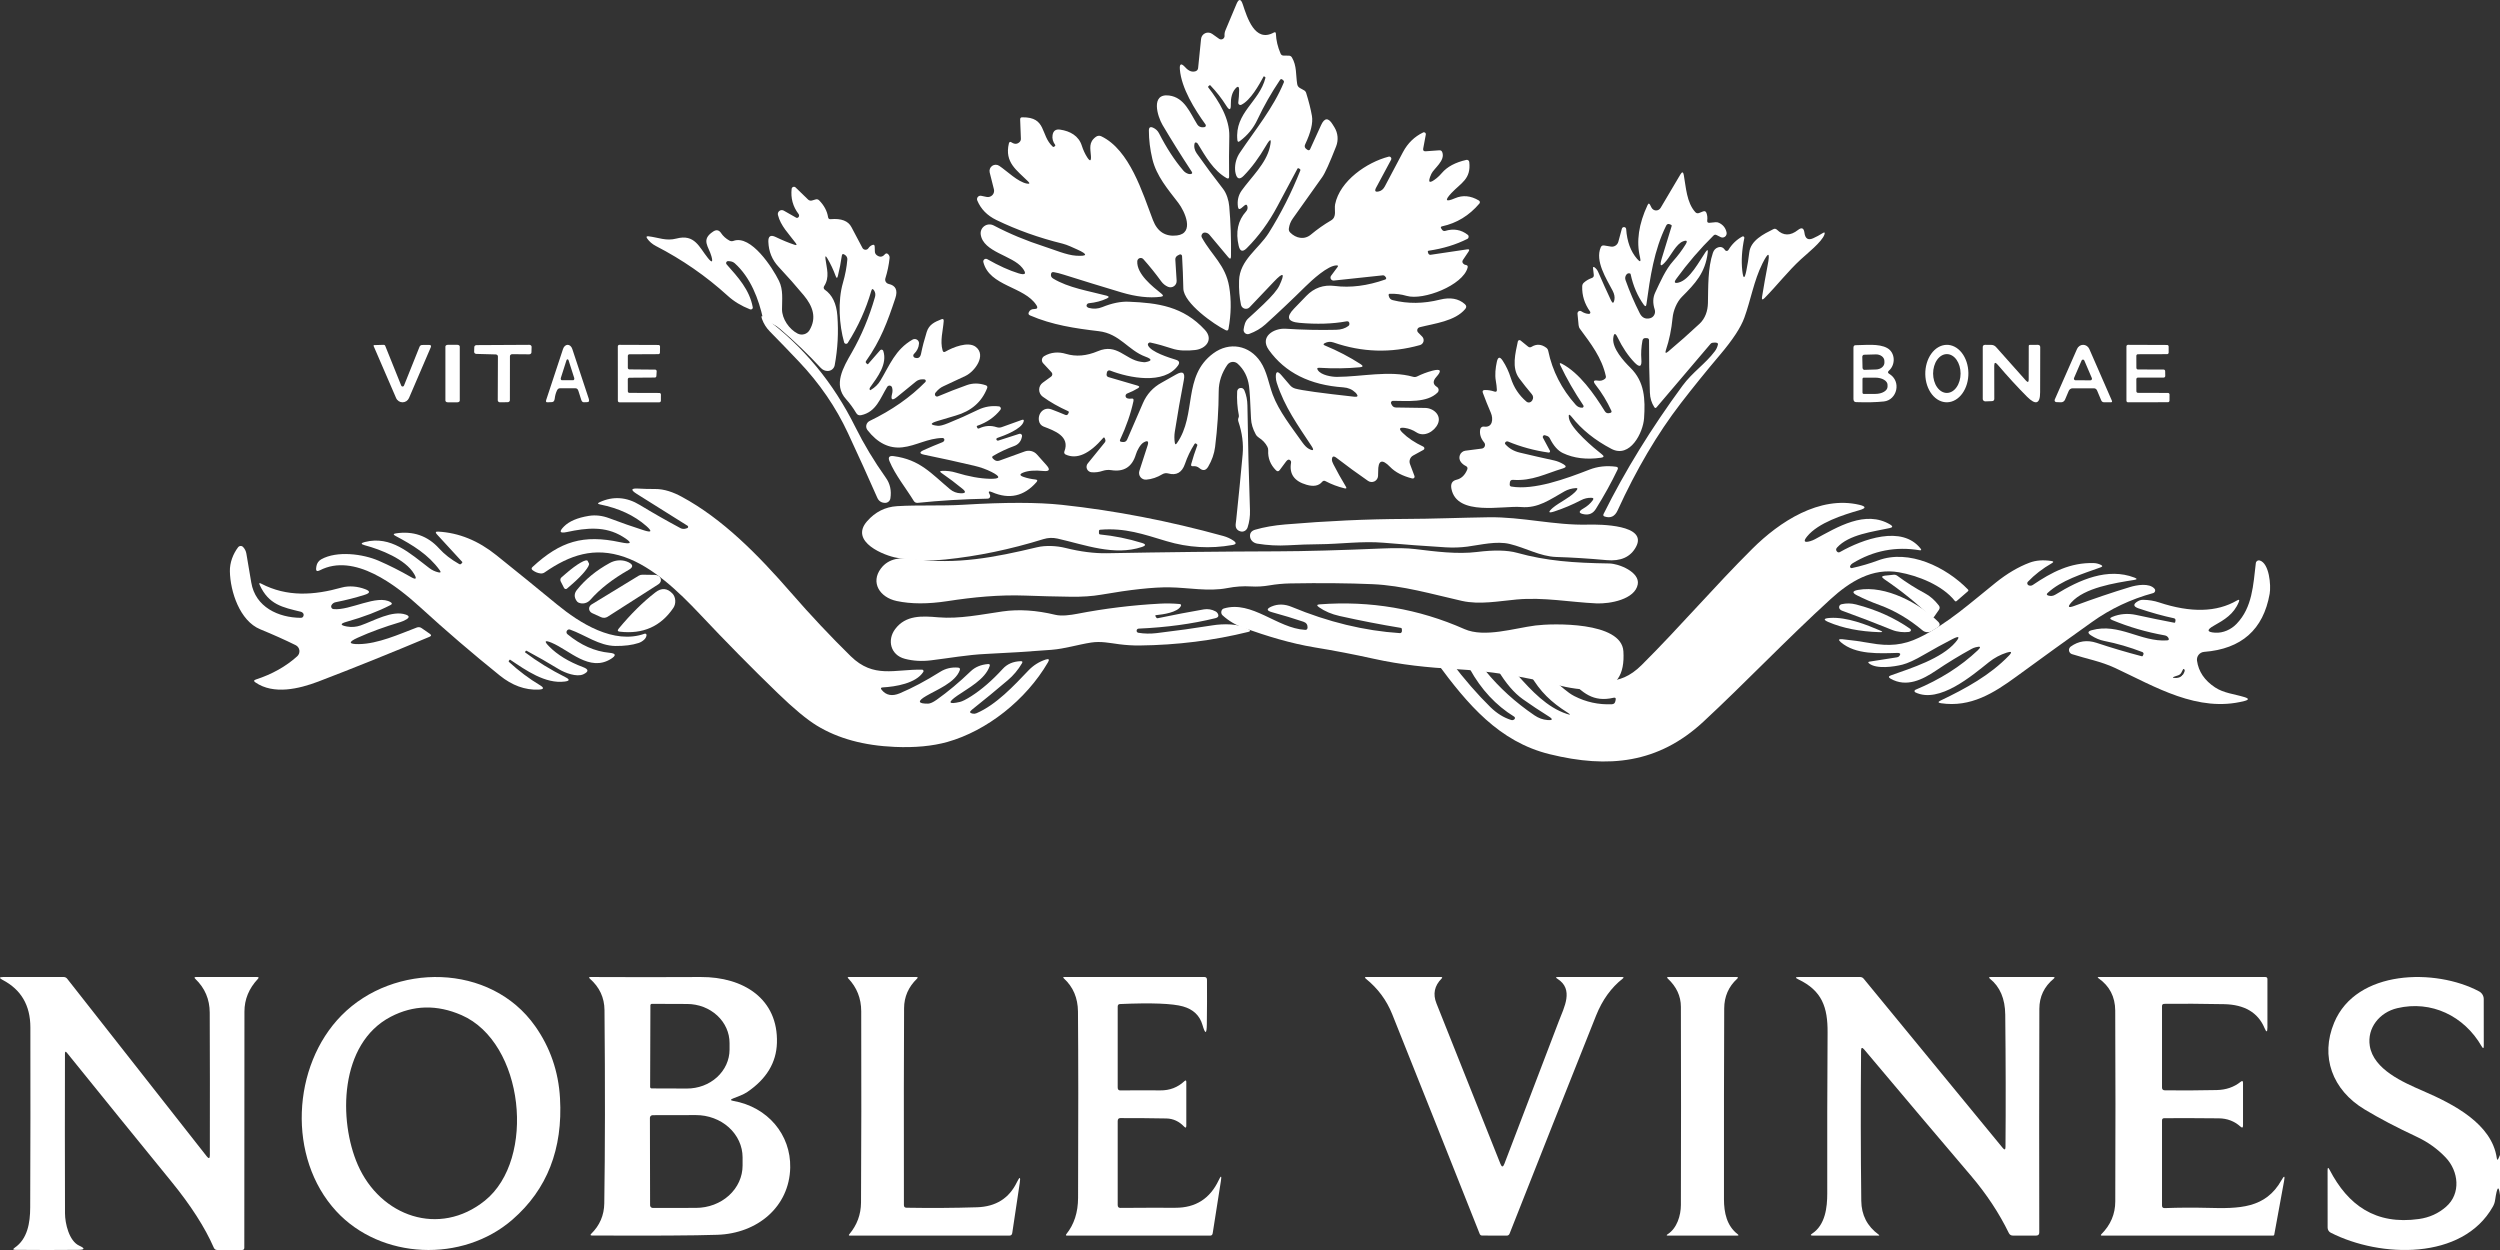 <svg width="174" height="87" viewBox="0 0 174 87" fill="none" xmlns="http://www.w3.org/2000/svg">
<rect x="0" y="0" width="174" height="87" fill="#333333" stroke="none"/>
<path d="M99.23 10.529L100.177 10.461C100.276 10.453 100.344 10.496 100.38 10.589C100.612 11.179 99.793 11.726 99.622 12.102C99.339 12.727 99.465 12.824 100 12.393C100.11 12.304 100.228 12.187 100.352 12.043C100.722 11.607 101.29 11.303 102.058 11.128C102.081 11.123 102.104 11.123 102.127 11.128C102.151 11.132 102.172 11.142 102.191 11.156C102.211 11.169 102.227 11.187 102.239 11.207C102.251 11.227 102.258 11.25 102.261 11.273C102.398 12.473 101.68 12.729 101.013 13.442C100.53 13.96 100.615 14.079 101.268 13.798C101.809 13.564 102.365 13.617 102.933 13.957C102.95 13.968 102.965 13.982 102.976 13.998C102.987 14.015 102.995 14.034 102.998 14.054C103.001 14.073 103 14.094 102.995 14.113C102.99 14.132 102.981 14.15 102.968 14.165C102.256 15.003 101.39 15.532 100.369 15.753C100.277 15.774 100.257 15.823 100.309 15.901L100.377 16.001C100.4 16.032 100.432 16.056 100.469 16.069C100.506 16.082 100.546 16.083 100.583 16.072C101.169 15.893 101.692 15.982 102.152 16.34C102.175 16.357 102.193 16.38 102.205 16.407C102.216 16.433 102.221 16.462 102.219 16.491C102.216 16.519 102.206 16.547 102.19 16.571C102.174 16.595 102.152 16.614 102.126 16.628C101.338 17.026 100.444 17.3 99.444 17.448C99.385 17.456 99.364 17.488 99.381 17.545L99.407 17.628C99.417 17.662 99.44 17.692 99.47 17.712C99.501 17.731 99.537 17.739 99.573 17.733L102.106 17.357C102.261 17.334 102.295 17.386 102.209 17.514L101.82 18.095C101.763 18.182 101.768 18.265 101.837 18.343C101.885 18.4 101.946 18.433 102.02 18.443C102.133 18.456 102.175 18.518 102.146 18.628C101.823 19.856 99.064 20.93 97.904 20.594C97.525 20.482 97.132 20.433 96.725 20.446C96.713 20.446 96.7 20.45 96.689 20.456C96.678 20.461 96.668 20.47 96.661 20.48C96.653 20.49 96.648 20.502 96.646 20.514C96.644 20.527 96.644 20.539 96.648 20.551L96.671 20.637C96.709 20.772 96.797 20.856 96.934 20.89C97.986 21.153 99.079 21.141 100.214 20.856C100.939 20.674 101.52 20.778 101.957 21.17C102.072 21.274 102.08 21.385 101.983 21.503C101.27 22.361 99.834 22.512 98.803 22.777C98.766 22.787 98.732 22.806 98.705 22.833C98.677 22.86 98.658 22.893 98.647 22.93C98.637 22.966 98.636 23.005 98.645 23.042C98.655 23.078 98.674 23.112 98.7 23.139L98.984 23.427C99.027 23.471 99.058 23.525 99.074 23.585C99.09 23.645 99.09 23.708 99.075 23.768C99.059 23.828 99.027 23.882 98.984 23.926C98.94 23.971 98.886 24.003 98.826 24.019C96.803 24.587 94.797 24.526 92.807 23.834C92.603 23.764 92.401 23.78 92.203 23.883C92.088 23.943 92.091 23.997 92.209 24.045C93.098 24.412 93.93 24.846 94.705 25.347C94.89 25.469 94.873 25.54 94.653 25.561C93.762 25.646 92.821 25.659 91.831 25.598C91.674 25.589 91.641 25.647 91.731 25.775C91.963 26.111 92.67 26.231 93.047 26.231C94.759 26.225 96.728 25.761 98.351 26.225C98.448 26.253 98.543 26.245 98.634 26.199C98.97 26.032 99.324 25.899 99.696 25.8C100.278 25.648 100.368 25.795 99.965 26.239C99.712 26.522 99.726 26.752 100.008 26.929C100.041 26.949 100.068 26.976 100.088 27.008C100.109 27.041 100.122 27.077 100.126 27.114C100.13 27.152 100.126 27.191 100.114 27.226C100.101 27.262 100.081 27.295 100.054 27.322C99.318 28.054 97.924 27.898 96.948 27.898C96.924 27.897 96.901 27.903 96.88 27.915C96.859 27.926 96.841 27.943 96.829 27.964C96.816 27.984 96.809 28.008 96.809 28.031C96.808 28.055 96.814 28.079 96.826 28.1L96.871 28.186C96.932 28.301 97.029 28.36 97.16 28.362C97.87 28.374 98.55 28.384 99.201 28.393C99.765 28.402 100.346 28.898 100.074 29.502C99.842 30.018 99.132 30.454 98.583 30.092C98.333 29.928 98.065 29.826 97.779 29.784C97.391 29.731 97.336 29.841 97.613 30.115C97.981 30.481 98.466 30.806 99.067 31.089C99.087 31.099 99.105 31.115 99.117 31.134C99.13 31.153 99.137 31.175 99.138 31.198C99.138 31.221 99.133 31.243 99.122 31.262C99.111 31.282 99.095 31.298 99.075 31.309L98.354 31.705C98.253 31.76 98.175 31.85 98.135 31.958C98.094 32.065 98.094 32.184 98.133 32.292L98.448 33.132C98.457 33.154 98.459 33.178 98.455 33.201C98.451 33.224 98.44 33.246 98.424 33.264C98.408 33.281 98.388 33.294 98.365 33.301C98.342 33.308 98.317 33.309 98.294 33.303C97.615 33.129 97.1 32.86 96.751 32.497C96.186 31.914 95.91 32.025 95.921 32.83C95.921 32.931 95.918 33.031 95.912 33.13C95.908 33.209 95.882 33.285 95.838 33.35C95.794 33.416 95.733 33.469 95.662 33.504C95.591 33.538 95.512 33.553 95.433 33.547C95.354 33.541 95.279 33.514 95.214 33.469C94.474 32.958 93.741 32.423 93.016 31.864C92.806 31.705 92.701 31.756 92.701 32.018C92.701 32.077 92.735 32.175 92.804 32.312C93.064 32.821 93.354 33.34 93.674 33.87C93.741 33.981 93.711 34.02 93.585 33.99C93.12 33.878 92.676 33.711 92.255 33.489C92.165 33.441 92.088 33.456 92.023 33.534C91.788 33.815 91.424 33.884 90.932 33.739C90.081 33.494 89.722 32.985 89.856 32.212C89.871 32.127 89.843 32.06 89.77 32.013C89.734 31.99 89.698 31.984 89.661 31.995C89.612 32.011 89.562 32.051 89.513 32.118L89.072 32.711C88.992 32.821 88.903 32.828 88.806 32.731C88.418 32.343 88.239 31.884 88.267 31.354C88.271 31.259 88.251 31.171 88.207 31.089C88.074 30.835 87.876 30.625 87.615 30.459C87.523 30.401 87.448 30.321 87.397 30.226C87.193 29.85 87.085 29.487 87.071 29.137C87.023 27.952 86.977 27.193 86.931 26.86C86.843 26.228 86.58 25.712 86.141 25.313C86.09 25.267 86.03 25.232 85.965 25.211C85.9 25.19 85.831 25.183 85.763 25.19C85.695 25.198 85.629 25.22 85.57 25.255C85.512 25.29 85.461 25.337 85.422 25.393C85.045 25.94 84.824 26.561 84.822 27.234C84.818 28.507 84.734 29.799 84.57 31.112C84.51 31.583 84.35 32.04 84.089 32.483C83.925 32.756 83.721 32.789 83.479 32.582C83.351 32.474 83.205 32.429 83.041 32.449C82.921 32.464 82.877 32.413 82.909 32.297C83.026 31.874 83.168 31.436 83.336 30.984C83.342 30.969 83.338 30.955 83.325 30.944L83.273 30.893C83.218 30.843 83.171 30.849 83.133 30.91C82.86 31.339 82.639 31.8 82.472 32.292C82.266 32.892 81.875 33.111 81.301 32.95C81.235 32.932 81.166 32.928 81.098 32.937C81.03 32.946 80.965 32.969 80.906 33.004C80.543 33.224 80.169 33.351 79.784 33.383C79.707 33.39 79.63 33.377 79.559 33.347C79.488 33.317 79.426 33.269 79.378 33.209C79.33 33.149 79.298 33.078 79.285 33.002C79.271 32.927 79.276 32.849 79.3 32.776L79.873 31.004C79.968 30.707 79.879 30.635 79.607 30.787C79.36 30.924 79.137 31.36 79.057 31.628C78.797 32.496 78.225 32.861 77.34 32.722C77.141 32.692 76.946 32.708 76.753 32.77C76.495 32.858 76.236 32.891 75.975 32.87C75.905 32.865 75.838 32.841 75.782 32.8C75.725 32.76 75.68 32.705 75.653 32.642C75.626 32.578 75.616 32.508 75.626 32.44C75.636 32.372 75.664 32.308 75.708 32.255L76.888 30.801C76.945 30.731 76.955 30.655 76.919 30.573L76.882 30.482C76.878 30.474 76.872 30.467 76.865 30.461C76.857 30.456 76.849 30.452 76.84 30.45C76.831 30.449 76.822 30.45 76.814 30.453C76.806 30.456 76.799 30.461 76.793 30.468C75.818 31.604 74.942 31.993 74.166 31.634C74.127 31.616 74.096 31.584 74.08 31.545C74.064 31.506 74.064 31.462 74.08 31.423C74.495 30.363 73.381 29.975 72.637 29.69C72.555 29.659 72.482 29.607 72.426 29.539C72.369 29.471 72.331 29.39 72.314 29.302C72.211 28.781 72.64 28.294 73.184 28.493C73.502 28.613 73.821 28.74 74.14 28.875C74.233 28.913 74.302 28.887 74.346 28.798L74.383 28.718C74.387 28.709 74.39 28.7 74.39 28.69C74.391 28.68 74.389 28.67 74.386 28.661C74.382 28.651 74.377 28.643 74.37 28.636C74.363 28.628 74.355 28.623 74.346 28.619C73.68 28.32 73.089 27.984 72.574 27.61C72.497 27.554 72.434 27.481 72.391 27.397C72.348 27.313 72.325 27.22 72.325 27.125C72.324 27.03 72.347 26.937 72.389 26.852C72.432 26.767 72.495 26.694 72.571 26.638L73.155 26.214C73.179 26.197 73.198 26.175 73.213 26.151C73.228 26.126 73.237 26.098 73.24 26.07C73.243 26.041 73.239 26.012 73.23 25.985C73.221 25.958 73.206 25.933 73.187 25.912L72.6 25.279C72.568 25.244 72.544 25.202 72.53 25.157C72.516 25.112 72.512 25.064 72.519 25.017C72.525 24.97 72.543 24.925 72.569 24.886C72.596 24.846 72.631 24.813 72.671 24.789C73.135 24.509 73.668 24.47 74.191 24.629C74.886 24.838 75.624 24.776 76.407 24.444C77.752 23.871 78.301 25.022 79.4 25.182C79.57 25.207 79.668 25.216 79.692 25.21C80.192 25.127 80.204 24.999 79.727 24.826C78.519 24.387 77.941 23.221 76.472 23.05C74.83 22.857 73.218 22.617 71.687 21.951C71.586 21.907 71.558 21.835 71.604 21.734C71.673 21.582 71.799 21.507 71.982 21.509C72.199 21.511 72.25 21.421 72.133 21.238C71.298 19.933 68.862 19.933 68.441 18.24C68.432 18.206 68.434 18.169 68.446 18.136C68.458 18.102 68.48 18.073 68.509 18.051C68.538 18.029 68.573 18.017 68.609 18.014C68.645 18.012 68.681 18.02 68.713 18.038C69.518 18.496 70.244 18.825 70.891 19.024C71.382 19.172 71.469 19.046 71.155 18.645C70.465 17.77 68.433 17.556 68.258 16.32C68.243 16.208 68.258 16.094 68.303 15.99C68.349 15.886 68.422 15.797 68.515 15.732C68.608 15.667 68.716 15.629 68.83 15.621C68.943 15.614 69.056 15.638 69.157 15.69C70.252 16.266 71.431 16.757 72.694 17.163C73.37 17.38 74.243 17.756 74.89 17.796C75.697 17.847 75.732 17.707 74.996 17.374C74.724 17.252 74.283 17.038 73.957 16.958C72.318 16.555 70.782 16.007 69.351 15.314C68.71 15.004 68.266 14.55 68.018 13.952C68.001 13.912 67.996 13.868 68.003 13.825C68.009 13.783 68.027 13.743 68.055 13.71C68.082 13.676 68.119 13.651 68.159 13.636C68.2 13.622 68.244 13.619 68.287 13.627L68.67 13.707C68.742 13.721 68.817 13.717 68.886 13.695C68.956 13.673 69.019 13.633 69.07 13.58C69.121 13.527 69.157 13.463 69.175 13.392C69.194 13.322 69.195 13.247 69.177 13.177L68.882 12.003C68.861 11.918 68.867 11.828 68.898 11.746C68.929 11.664 68.984 11.593 69.056 11.543C69.128 11.493 69.213 11.466 69.301 11.466C69.388 11.466 69.474 11.492 69.546 11.541C70.084 11.9 70.84 12.664 71.472 12.778C71.667 12.814 71.694 12.762 71.552 12.624C70.76 11.837 69.909 11.31 70.216 9.991C70.244 9.871 70.31 9.845 70.413 9.914C70.615 10.047 70.796 10.04 70.954 9.894C71.025 9.827 71.058 9.747 71.054 9.652L71.003 8.318C70.999 8.215 71.048 8.164 71.149 8.164C72.86 8.144 72.394 9.392 73.267 10.204C73.284 10.219 73.306 10.227 73.328 10.226C73.351 10.225 73.372 10.215 73.387 10.199L73.439 10.145C73.456 10.128 73.457 10.109 73.442 10.088C73.281 9.863 73.22 9.636 73.258 9.404C73.306 9.104 73.481 8.976 73.785 9.022C74.48 9.124 75.079 9.452 75.296 10.145C75.39 10.439 75.514 10.707 75.668 10.948C75.865 11.25 75.952 11.222 75.929 10.863C75.894 10.336 75.751 9.9 76.281 9.518C76.334 9.48 76.395 9.457 76.46 9.451C76.525 9.445 76.589 9.456 76.647 9.484C78.628 10.432 79.521 13.422 80.245 15.319C80.556 16.129 81.113 16.485 81.916 16.388C83.161 16.234 82.466 14.718 82.011 14.12C81.292 13.18 80.491 12.262 80.205 11.071C80.043 10.391 79.962 9.728 79.962 9.082C79.962 8.861 80.062 8.798 80.262 8.891C80.441 8.973 80.576 9.1 80.666 9.273C81.19 10.299 81.754 11.164 82.357 11.869C82.449 11.977 82.569 12.057 82.704 12.1C82.757 12.117 82.812 12.121 82.87 12.114C82.98 12.098 83.005 12.043 82.944 11.948C82.207 10.826 81.53 9.742 80.912 8.697C80.565 8.11 80.056 6.48 81.373 6.648C82.443 6.788 82.824 7.848 83.333 8.666C83.374 8.73 83.431 8.782 83.499 8.816C83.567 8.85 83.644 8.865 83.719 8.859L83.817 8.851C83.838 8.85 83.858 8.843 83.876 8.831C83.893 8.82 83.907 8.804 83.916 8.785C83.926 8.766 83.929 8.745 83.927 8.724C83.925 8.703 83.918 8.683 83.906 8.666C83.141 7.609 82.231 6.141 82.12 4.847C82.083 4.426 82.208 4.371 82.495 4.685C82.733 4.949 82.974 5.039 83.219 4.956C83.264 4.94 83.304 4.912 83.334 4.875C83.364 4.837 83.382 4.792 83.388 4.745L83.594 2.71C83.602 2.625 83.633 2.543 83.683 2.473C83.734 2.403 83.802 2.348 83.88 2.312C83.959 2.277 84.045 2.263 84.131 2.271C84.217 2.279 84.299 2.31 84.369 2.36L84.85 2.701C84.887 2.727 84.931 2.742 84.976 2.744C85.021 2.747 85.066 2.736 85.106 2.714C85.145 2.692 85.177 2.659 85.199 2.62C85.221 2.58 85.231 2.536 85.228 2.491C85.218 2.36 85.239 2.232 85.291 2.109C85.558 1.472 85.814 0.863 86.058 0.282C86.218 -0.1 86.364 -0.094 86.496 0.299C86.799 1.203 87.332 2.992 88.651 2.268C88.748 2.215 88.799 2.244 88.803 2.354C88.82 2.804 88.928 3.261 89.126 3.724C89.166 3.821 89.239 3.87 89.344 3.87L89.693 3.873C89.794 3.873 89.869 3.915 89.919 4.001C90.265 4.585 90.18 5.209 90.285 5.853C90.306 5.979 90.373 6.072 90.486 6.132L90.755 6.281C90.792 6.3 90.825 6.327 90.851 6.36C90.878 6.392 90.897 6.429 90.909 6.469C91.094 7.063 91.228 7.596 91.31 8.067C91.394 8.546 91.237 9.205 90.841 10.045C90.776 10.18 90.805 10.291 90.929 10.378L91.012 10.435C91.026 10.445 91.041 10.452 91.057 10.455C91.074 10.458 91.091 10.457 91.107 10.453C91.123 10.448 91.138 10.44 91.151 10.43C91.164 10.419 91.174 10.405 91.181 10.39L91.948 8.706C92.185 8.189 92.452 8.173 92.75 8.657L92.879 8.865C92.999 9.061 93.072 9.282 93.092 9.51C93.112 9.738 93.079 9.968 92.996 10.182C92.542 11.342 92.219 12.057 92.028 12.325C91.357 13.265 90.676 14.223 89.985 15.2C89.828 15.418 89.735 15.655 89.704 15.909C89.691 16.016 89.722 16.107 89.796 16.183C90.2 16.59 90.781 16.713 91.244 16.323C91.681 15.958 92.145 15.632 92.635 15.345C93.07 15.092 92.85 14.607 92.924 14.22C93.254 12.578 95.142 11.293 96.651 10.903C96.679 10.895 96.708 10.896 96.736 10.905C96.763 10.914 96.787 10.932 96.805 10.955C96.823 10.978 96.834 11.005 96.837 11.035C96.839 11.064 96.833 11.093 96.82 11.119L95.778 13.06C95.65 13.299 95.718 13.386 95.981 13.319C96.149 13.277 96.283 13.163 96.382 12.977C96.8 12.185 97.222 11.386 97.65 10.581C97.98 9.963 98.447 9.509 99.052 9.219C99.074 9.208 99.098 9.204 99.122 9.207C99.146 9.209 99.168 9.218 99.188 9.232C99.207 9.247 99.222 9.266 99.231 9.288C99.239 9.31 99.242 9.335 99.238 9.358L99.055 10.338C99.03 10.477 99.088 10.541 99.23 10.529ZM80.78 20.657C79.975 20.756 79.063 20.653 78.044 20.349C76.689 19.944 75.343 19.53 74.005 19.107C73.786 19.036 73.566 18.981 73.344 18.941C73.234 18.921 73.169 18.965 73.15 19.075C73.125 19.206 73.172 19.309 73.293 19.383C74.357 20.036 75.82 20.261 77.013 20.577C77.202 20.628 77.209 20.695 77.034 20.776C76.665 20.949 76.251 21.059 75.791 21.104C75.702 21.114 75.646 21.163 75.625 21.252C75.616 21.29 75.625 21.324 75.654 21.352C75.692 21.392 75.737 21.419 75.788 21.432C76.107 21.515 76.416 21.497 76.716 21.375C77.391 21.101 78.004 20.976 78.553 20.999C80.594 21.081 82.354 21.324 83.863 22.962C84.481 23.635 83.926 24.279 83.184 24.361C82.638 24.421 82.065 24.427 81.553 24.253C81.062 24.088 80.567 23.95 80.067 23.84C80.041 23.835 80.014 23.837 79.989 23.846C79.964 23.855 79.942 23.87 79.925 23.89C79.908 23.91 79.897 23.935 79.894 23.961C79.89 23.986 79.894 24.013 79.904 24.037C80.099 24.498 81.387 24.9 81.845 25.04C82.083 25.112 82.129 25.248 81.982 25.45C81.009 26.786 78.599 26.311 77.26 25.789C77.238 25.78 77.214 25.777 77.19 25.778C77.166 25.78 77.144 25.787 77.123 25.799C77.102 25.81 77.084 25.826 77.07 25.846C77.056 25.866 77.046 25.888 77.042 25.912L77.019 26.051C77.012 26.093 77.021 26.135 77.043 26.171C77.066 26.206 77.101 26.233 77.142 26.245L79.174 26.84C79.319 26.884 79.328 26.945 79.2 27.023C78.973 27.162 78.724 27.283 78.453 27.388C78.419 27.401 78.39 27.425 78.37 27.455C78.349 27.485 78.338 27.521 78.339 27.557C78.339 27.593 78.35 27.628 78.371 27.658C78.392 27.687 78.422 27.709 78.456 27.721C78.544 27.753 78.632 27.761 78.719 27.744C78.862 27.717 78.919 27.775 78.888 27.918C78.705 28.774 78.393 29.675 77.952 30.619C77.946 30.632 77.944 30.646 77.944 30.66C77.944 30.674 77.948 30.688 77.955 30.7C77.961 30.713 77.971 30.723 77.982 30.732C77.994 30.74 78.007 30.745 78.021 30.747L78.133 30.762C78.285 30.784 78.392 30.725 78.453 30.585L79.544 28.066C79.813 27.439 80.248 26.961 80.849 26.633C81.165 26.458 81.498 26.271 81.845 26.071C82.316 25.797 82.499 25.927 82.394 26.459C82.169 27.621 81.959 28.821 81.765 30.058C81.727 30.308 81.727 30.557 81.765 30.804C81.786 30.945 81.836 30.957 81.916 30.841C83.313 28.844 82.286 26.191 84.444 24.595C85.566 23.766 86.962 24.025 87.73 25.179C88.182 25.855 88.299 26.698 88.579 27.459C89.017 28.633 89.899 29.733 90.637 30.782C90.798 31.008 90.948 31.159 91.09 31.235C91.416 31.409 91.478 31.343 91.276 31.035C90.337 29.605 89.407 28.331 88.863 26.641C88.823 26.516 88.801 26.386 88.797 26.251C88.787 25.848 88.914 25.799 89.178 26.105L89.782 26.809C89.879 26.923 89.999 27.001 90.142 27.043C90.581 27.17 91.956 27.36 94.267 27.613C94.501 27.639 94.543 27.561 94.393 27.379C94.375 27.36 94.358 27.342 94.341 27.325C94.114 27.105 93.832 26.983 93.494 26.96C91.168 26.801 89.441 25.933 88.313 24.358C87.646 23.427 88.671 22.828 89.478 22.88C90.678 22.957 91.85 22.982 92.993 22.954C93.34 22.946 93.627 22.856 93.855 22.683C93.9 22.647 93.922 22.599 93.92 22.54C93.916 22.4 93.846 22.342 93.709 22.367C92.749 22.543 91.656 22.578 90.431 22.469C89.618 22.397 89.495 22.068 90.062 21.483L90.921 20.594C91.463 20.034 92.121 19.803 92.896 19.902C93.993 20.042 95.166 19.893 96.416 19.454C96.43 19.449 96.443 19.44 96.454 19.429C96.464 19.418 96.472 19.404 96.476 19.39C96.48 19.375 96.481 19.36 96.478 19.346C96.475 19.331 96.469 19.318 96.459 19.306L96.405 19.238C96.385 19.212 96.36 19.191 96.33 19.178C96.3 19.165 96.268 19.16 96.236 19.164L92.836 19.526C92.795 19.53 92.753 19.522 92.716 19.503C92.68 19.484 92.649 19.455 92.629 19.42C92.609 19.385 92.599 19.344 92.602 19.304C92.604 19.263 92.619 19.224 92.644 19.192L93.093 18.585C93.15 18.509 93.131 18.471 93.036 18.471C92.423 18.465 91.31 19.497 90.855 19.944C89.886 20.9 88.957 21.778 88.07 22.578C87.757 22.86 87.381 23.082 86.942 23.241C86.895 23.258 86.844 23.262 86.794 23.254C86.745 23.245 86.698 23.224 86.659 23.192C86.621 23.16 86.591 23.119 86.572 23.072C86.554 23.025 86.549 22.975 86.556 22.925C86.602 22.64 86.656 22.361 86.879 22.161C87.225 21.85 87.58 21.52 87.944 21.173C88.537 20.607 88.904 20.174 89.043 19.876C89.455 18.995 89.33 18.902 88.668 19.6L86.971 21.386C86.927 21.432 86.871 21.465 86.809 21.482C86.747 21.498 86.682 21.498 86.62 21.48C86.559 21.463 86.503 21.429 86.46 21.382C86.416 21.335 86.386 21.278 86.373 21.215C86.264 20.693 86.219 20.133 86.238 19.534C86.281 18.095 87.598 17.331 88.302 16.217C89.151 14.864 89.883 13.419 90.497 11.88C90.52 11.821 90.503 11.777 90.446 11.746L90.38 11.712C90.347 11.697 90.323 11.704 90.305 11.735C89.823 12.633 89.358 13.503 88.912 14.345C88.316 15.47 87.603 16.446 86.773 17.274C86.493 17.554 86.307 17.501 86.215 17.118C85.986 16.151 86.156 15.351 86.725 14.718C86.82 14.612 86.852 14.493 86.819 14.362C86.789 14.235 86.723 14.213 86.622 14.296L86.398 14.485C86.265 14.595 86.186 14.564 86.161 14.393C86.1 13.968 86.187 13.59 86.421 13.259C87.085 12.333 88.124 11.381 88.382 10.236C88.516 9.637 88.428 9.603 88.119 10.133C87.628 10.975 87.109 11.675 86.562 12.233C86.283 12.517 86.096 12.466 86.001 12.082C85.978 11.991 85.964 11.9 85.961 11.809C85.942 11.394 86.056 10.984 86.287 10.638C87.352 9.05 88.625 7.512 89.355 5.736C89.365 5.712 89.367 5.685 89.361 5.66C89.355 5.635 89.341 5.613 89.321 5.597L89.246 5.531C89.236 5.522 89.223 5.515 89.209 5.511C89.195 5.507 89.181 5.506 89.166 5.508C89.152 5.51 89.138 5.515 89.126 5.523C89.113 5.531 89.103 5.542 89.095 5.554C88.49 6.451 87.961 7.38 87.509 8.341C87.236 8.924 86.83 9.418 86.29 9.823C86.191 9.901 86.134 9.877 86.121 9.751C85.923 7.828 87.658 7.096 88.076 5.414C88.08 5.395 88.074 5.381 88.059 5.372L87.99 5.317C87.973 5.304 87.958 5.307 87.947 5.326C87.626 5.916 87.04 6.979 86.398 7.292C86.374 7.304 86.348 7.309 86.321 7.307C86.294 7.305 86.268 7.296 86.246 7.28C86.224 7.264 86.207 7.243 86.196 7.218C86.185 7.193 86.181 7.165 86.184 7.138C86.22 6.844 86.24 6.566 86.244 6.303C86.248 5.992 86.151 5.958 85.955 6.201C85.755 6.45 85.658 6.804 85.666 7.264C85.674 7.676 85.567 7.707 85.348 7.358C85.037 6.86 84.664 6.384 84.229 5.93C84.221 5.921 84.212 5.92 84.2 5.927L84.12 5.99C84.078 6.022 84.073 6.058 84.106 6.098C84.847 7.044 85.588 8.272 85.56 9.478C85.539 10.401 85.534 11.337 85.546 12.285C85.547 12.425 85.487 12.46 85.362 12.39C84.449 11.863 83.906 10.891 83.359 9.994C83.328 9.946 83.284 9.92 83.227 9.914C83.185 9.912 83.159 9.931 83.147 9.971C83.116 10.082 83.112 10.203 83.137 10.324C83.162 10.445 83.214 10.564 83.29 10.672C83.885 11.515 84.497 12.34 85.125 13.145C85.371 13.459 85.523 13.963 85.554 14.351C85.653 15.475 85.694 16.638 85.677 17.839C85.674 18.029 85.611 18.05 85.488 17.904L84.18 16.343C84.108 16.255 84.014 16.204 83.9 16.189C83.801 16.175 83.724 16.207 83.671 16.283C83.61 16.368 83.605 16.456 83.657 16.545C84.344 17.784 85.297 18.448 85.551 19.956C85.706 20.877 85.691 21.852 85.505 22.88C85.485 23.001 85.418 23.034 85.305 22.979C84.527 22.6 82.38 21.107 82.36 20.076C82.345 19.316 82.315 18.564 82.271 17.822C82.27 17.8 82.263 17.78 82.252 17.762C82.241 17.744 82.225 17.73 82.207 17.719C82.189 17.709 82.168 17.704 82.147 17.704C82.127 17.704 82.106 17.709 82.088 17.719L81.959 17.787C81.909 17.814 81.867 17.855 81.839 17.905C81.811 17.955 81.798 18.012 81.802 18.069L81.894 19.54C81.898 19.613 81.883 19.686 81.852 19.752C81.82 19.818 81.771 19.875 81.711 19.918C81.651 19.96 81.581 19.986 81.507 19.994C81.434 20.001 81.36 19.99 81.292 19.962C81.102 19.878 80.946 19.753 80.826 19.588C80.427 19.039 80.01 18.521 79.575 18.035C79.543 17.999 79.502 17.974 79.455 17.962C79.409 17.95 79.36 17.952 79.314 17.968C79.269 17.984 79.23 18.013 79.201 18.051C79.173 18.09 79.156 18.136 79.154 18.183C79.106 19.075 80.21 19.936 80.84 20.443C80.989 20.563 80.969 20.634 80.78 20.657Z" fill="white"/>
<path d="M121.543 18.854C121.632 18.419 121.7 17.993 121.749 17.573C121.846 16.732 122.747 16.29 123.42 15.952C123.514 15.904 123.6 15.916 123.678 15.99C124.12 16.421 124.609 16.426 125.142 16.005C125.398 15.805 125.547 15.869 125.589 16.197C125.641 16.612 125.843 16.741 126.194 16.584C126.416 16.485 126.636 16.367 126.852 16.229C126.99 16.14 127.031 16.175 126.977 16.334C126.796 16.843 125.778 17.646 125.343 18.048C124.43 18.889 123.692 19.855 122.815 20.743C122.663 20.896 122.604 20.865 122.64 20.65C122.759 19.916 122.887 19.195 123.024 18.485C123.211 17.534 123.089 17.489 122.66 18.351C122.072 19.529 121.848 20.903 121.407 22.111C121.161 22.792 120.599 23.649 119.722 24.684C118.759 25.821 117.844 26.952 116.977 28.077C115.353 30.19 113.888 32.674 112.584 35.528C112.394 35.945 112.094 36.086 111.685 35.95C111.589 35.919 111.565 35.858 111.612 35.767C113.097 32.781 114.928 29.806 117.105 26.843C117.806 25.892 118.685 25.336 119.352 24.448C119.458 24.308 119.529 24.153 119.567 23.982C119.593 23.862 119.47 23.819 119.197 23.854C119.142 23.86 119.092 23.887 119.055 23.93L115.298 28.348C115.242 28.416 115.188 28.412 115.137 28.336C114.947 28.041 114.845 27.705 114.832 27.326C114.79 26.17 114.77 24.951 114.772 23.671C114.772 23.636 114.759 23.603 114.736 23.578C114.713 23.553 114.681 23.538 114.648 23.537L114.538 23.531C114.413 23.523 114.339 23.583 114.314 23.709C114.231 24.163 114.206 24.594 114.238 25.004C114.281 25.528 114.123 25.603 113.763 25.231C113.318 24.769 112.926 24.188 112.587 23.488C112.425 23.15 112.323 23.168 112.282 23.543C112.205 24.247 113.014 25.143 113.475 25.595C114.475 26.578 114.515 27.786 114.427 29.113C114.36 30.112 113.452 31.922 112.154 31.241C111.001 30.636 110.078 29.892 109.387 29.012C109.215 28.794 109.152 28.823 109.197 29.099C109.319 29.835 110.939 31.189 111.493 31.622C111.659 31.75 111.639 31.829 111.434 31.858C110.423 32.003 109.538 31.896 108.779 31.535C108.432 31.372 108.128 31.029 107.866 30.508C107.826 30.429 107.758 30.37 107.676 30.342L107.529 30.295C107.507 30.288 107.483 30.288 107.461 30.295C107.438 30.302 107.419 30.316 107.404 30.335C107.389 30.354 107.38 30.376 107.378 30.4C107.375 30.424 107.38 30.448 107.391 30.47L107.874 31.372C107.882 31.386 107.885 31.402 107.884 31.418C107.883 31.434 107.878 31.449 107.87 31.462C107.861 31.476 107.849 31.486 107.835 31.493C107.821 31.499 107.805 31.502 107.789 31.5C106.789 31.356 105.846 31.1 104.962 30.732C104.929 30.718 104.891 30.715 104.857 30.725C104.822 30.735 104.791 30.757 104.77 30.787C104.736 30.835 104.737 30.88 104.773 30.921C105.029 31.21 105.362 31.403 105.771 31.5C106.627 31.704 107.426 31.886 108.168 32.047C108.387 32.096 108.606 32.185 108.824 32.315C109.028 32.435 109.017 32.529 108.793 32.597C107.575 32.964 106.642 33.491 105.31 33.398C105.173 33.388 105.097 33.454 105.084 33.595L105.076 33.721C105.072 33.754 105.081 33.787 105.101 33.813C105.12 33.84 105.148 33.858 105.18 33.863C106.766 34.137 109.002 33.319 110.622 32.687C111.193 32.464 111.81 32.396 112.474 32.484C112.604 32.501 112.64 32.57 112.581 32.69C112.157 33.577 111.654 34.487 111.072 35.42C110.881 35.727 110.614 35.852 110.269 35.796C109.865 35.732 109.842 35.598 110.198 35.394C110.466 35.241 110.682 35.053 110.846 34.832C110.936 34.71 110.907 34.648 110.758 34.646C110.503 34.64 110.267 34.695 110.048 34.809C109.441 35.125 108.824 35.386 108.197 35.592C107.763 35.736 107.721 35.655 108.069 35.35C108.508 34.969 109.438 34.55 109.751 34.096C109.816 34.005 109.793 33.963 109.684 33.971C109.388 33.99 109.121 34.067 108.884 34.201C107.891 34.757 107.063 35.394 105.864 35.289C104.601 35.182 101.398 35.953 101.019 34.02C100.951 33.673 101.068 33.464 101.369 33.392C101.703 33.314 101.952 33.08 102.116 32.69C102.165 32.574 102.133 32.489 102.022 32.434C101.892 32.372 101.781 32.285 101.689 32.172C101.633 32.105 101.596 32.024 101.581 31.937C101.567 31.85 101.575 31.761 101.606 31.679C101.637 31.596 101.688 31.524 101.756 31.47C101.823 31.415 101.903 31.38 101.988 31.369L103.136 31.221C103.181 31.215 103.224 31.197 103.26 31.168C103.296 31.139 103.323 31.101 103.34 31.058C103.357 31.014 103.361 30.967 103.354 30.921C103.346 30.874 103.327 30.831 103.297 30.796C103.056 30.506 102.965 30.201 103.023 29.879C103.035 29.819 103.068 29.766 103.116 29.731C103.164 29.696 103.223 29.681 103.28 29.69C103.894 29.786 103.945 29.151 103.764 28.735C103.558 28.258 103.373 27.794 103.207 27.344C103.16 27.218 103.202 27.152 103.334 27.146C103.541 27.136 103.769 27.172 104.018 27.254C104.135 27.291 104.19 27.247 104.182 27.123C104.173 26.933 104.149 26.731 104.111 26.517C104.032 26.081 104.089 25.601 104.179 25.187C104.257 24.83 104.393 24.803 104.589 25.106C104.827 25.468 105.014 25.869 105.152 26.308C105.359 26.965 105.723 27.515 106.243 27.955C106.284 27.989 106.334 28.009 106.386 28.013C106.439 28.017 106.492 28.004 106.537 27.975C106.582 27.946 106.619 27.908 106.647 27.862C106.736 27.707 106.723 27.562 106.608 27.428C106.295 27.058 106.004 26.691 105.734 26.328C105.194 25.601 105.474 24.573 105.641 23.767C105.645 23.747 105.654 23.728 105.668 23.712C105.681 23.697 105.698 23.685 105.717 23.678C105.736 23.671 105.756 23.669 105.776 23.672C105.796 23.676 105.815 23.684 105.83 23.697L106.353 24.122C106.432 24.186 106.514 24.191 106.599 24.137C106.939 23.929 107.278 23.95 107.617 24.201C107.691 24.255 107.737 24.328 107.756 24.419C108.046 25.818 108.685 27.07 109.672 28.176C109.795 28.314 109.945 28.381 110.122 28.377C110.14 28.377 110.157 28.371 110.172 28.361C110.188 28.352 110.2 28.338 110.208 28.321C110.216 28.305 110.22 28.287 110.218 28.268C110.217 28.25 110.211 28.232 110.201 28.217C109.573 27.284 109.038 26.35 108.595 25.417C108.529 25.276 108.564 25.241 108.7 25.312C109.93 25.956 110.95 27.417 111.696 28.622C111.774 28.744 111.881 28.786 112.019 28.75L112.092 28.732C112.106 28.729 112.119 28.722 112.13 28.713C112.141 28.704 112.15 28.692 112.156 28.679C112.162 28.666 112.165 28.652 112.164 28.637C112.164 28.623 112.161 28.608 112.154 28.595C111.853 27.938 111.484 27.331 111.046 26.776C110.86 26.536 110.913 26.441 111.207 26.491C111.398 26.524 111.564 26.482 111.705 26.366C111.731 26.344 111.751 26.316 111.762 26.283C111.773 26.251 111.775 26.216 111.767 26.183C111.487 24.89 110.718 23.912 109.975 22.902C109.914 22.823 109.88 22.733 109.87 22.632L109.794 21.834C109.791 21.801 109.797 21.767 109.812 21.737C109.826 21.707 109.849 21.681 109.877 21.664C109.905 21.646 109.937 21.637 109.97 21.637C110.003 21.638 110.035 21.648 110.062 21.666C110.225 21.778 110.399 21.839 110.585 21.849C110.604 21.85 110.623 21.846 110.64 21.836C110.656 21.827 110.67 21.812 110.678 21.795C110.687 21.778 110.691 21.759 110.69 21.739C110.688 21.72 110.682 21.701 110.67 21.686C110.284 21.146 110.101 20.561 110.122 19.928C110.124 19.825 110.163 19.739 110.241 19.669C110.401 19.527 110.584 19.421 110.789 19.349C110.893 19.314 110.939 19.241 110.928 19.131L110.877 18.685C110.863 18.569 110.903 18.547 110.995 18.618C111.097 18.7 111.173 18.795 111.222 18.904C111.525 19.602 111.827 20.27 112.126 20.906C112.234 21.133 112.312 21.123 112.361 20.877C112.4 20.681 112.361 20.468 112.242 20.239C111.795 19.384 111.004 18.173 111.411 17.215C111.456 17.111 111.533 17.067 111.643 17.084L112.123 17.163C112.235 17.181 112.348 17.156 112.443 17.092C112.538 17.029 112.607 16.932 112.638 16.82L112.878 15.932C112.903 15.841 112.96 15.799 113.051 15.807C113.086 15.811 113.115 15.823 113.135 15.845C113.164 15.872 113.179 15.906 113.181 15.947C113.241 16.81 113.494 17.5 113.941 18.016C114.154 18.264 114.222 18.227 114.145 17.905C113.877 16.801 114.053 15.589 114.673 14.267C114.732 14.141 114.791 14.141 114.851 14.267L114.936 14.436C114.965 14.497 115.01 14.549 115.065 14.586C115.12 14.623 115.184 14.645 115.25 14.648C115.316 14.65 115.382 14.635 115.44 14.603C115.498 14.571 115.547 14.523 115.581 14.465L116.958 12.137C117.074 11.941 117.153 11.955 117.192 12.181C117.345 13.033 117.387 14.084 117.987 14.759C118.064 14.845 118.155 14.866 118.261 14.823L118.532 14.716C118.643 14.671 118.722 14.705 118.767 14.817C118.829 14.982 118.848 15.156 118.823 15.338C118.808 15.463 118.861 15.519 118.982 15.507L119.406 15.466C119.489 15.459 119.568 15.473 119.643 15.51C119.93 15.648 120.105 15.87 120.169 16.177C120.18 16.231 120.176 16.287 120.157 16.34C120.138 16.392 120.106 16.437 120.063 16.471C120.02 16.505 119.969 16.526 119.915 16.532C119.862 16.537 119.808 16.527 119.759 16.503L119.474 16.36C119.395 16.319 119.324 16.33 119.262 16.392C118.323 17.317 117.461 18.32 116.675 19.401C116.488 19.655 116.545 19.743 116.845 19.663C117.613 19.457 118.267 18.185 118.713 17.533C118.836 17.356 118.884 17.375 118.857 17.588C118.688 18.988 117.992 19.727 117.062 20.659C116.706 21.014 116.46 21.619 116.412 22.122C116.335 22.924 116.181 23.667 115.951 24.352C115.876 24.579 115.929 24.617 116.11 24.465C116.845 23.848 117.572 23.203 118.292 22.53C118.688 22.157 118.86 21.634 118.872 21.098C118.897 19.963 118.857 18.662 119.219 17.594C119.285 17.404 119.401 17.279 119.567 17.221C119.771 17.149 119.934 17.21 120.059 17.402C120.072 17.422 120.09 17.439 120.111 17.45C120.131 17.461 120.155 17.467 120.178 17.467C120.202 17.467 120.225 17.46 120.246 17.448C120.266 17.436 120.284 17.419 120.296 17.399C120.538 16.997 120.86 16.685 121.263 16.462C121.279 16.452 121.298 16.448 121.317 16.449C121.335 16.45 121.353 16.457 121.368 16.468C121.383 16.48 121.394 16.495 121.401 16.513C121.407 16.531 121.409 16.551 121.405 16.569C121.233 17.394 121.186 18.152 121.263 18.843C121.331 19.43 121.424 19.434 121.543 18.854ZM115.982 18.144C115.586 18.621 115.481 18.56 115.666 17.961L116.344 15.746C116.359 15.697 116.344 15.663 116.299 15.644L116.22 15.609C116.107 15.56 116.022 15.592 115.965 15.705C115.123 17.405 114.851 19.291 114.594 21.162C114.572 21.337 114.509 21.353 114.408 21.212C113.974 20.612 113.669 19.903 113.492 19.084C113.489 19.072 113.484 19.06 113.476 19.051C113.468 19.042 113.458 19.035 113.446 19.032C113.343 19.003 113.259 19.031 113.195 19.116C113.155 19.168 113.129 19.229 113.118 19.294C113.108 19.359 113.114 19.426 113.135 19.489C113.42 20.292 113.75 21.062 114.125 21.799C114.283 22.114 114.523 22.23 114.843 22.149C114.904 22.134 114.962 22.105 115.012 22.066C115.062 22.027 115.104 21.977 115.134 21.92C115.165 21.863 115.183 21.8 115.189 21.736C115.195 21.671 115.188 21.605 115.168 21.543C115.027 21.111 115.036 20.722 115.196 20.376C115.541 19.64 115.923 18.755 116.46 18.159C116.779 17.803 117.062 17.425 117.311 17.023C117.471 16.769 117.413 16.695 117.136 16.799C116.675 16.974 116.302 17.76 115.982 18.144Z" fill="white"/>
<path d="M55.381 16.916C54.917 16.292 54.325 15.719 54.143 14.955C54.131 14.903 54.135 14.849 54.154 14.8C54.173 14.751 54.206 14.707 54.25 14.676C54.293 14.645 54.344 14.627 54.398 14.624C54.451 14.621 54.504 14.633 54.551 14.66L55.416 15.152C55.433 15.162 55.452 15.167 55.472 15.167C55.492 15.167 55.511 15.162 55.528 15.152C55.586 15.118 55.616 15.067 55.616 15C55.616 14.961 55.602 14.923 55.578 14.892C55.184 14.374 55.025 13.789 55.099 13.137C55.103 13.108 55.115 13.08 55.135 13.058C55.153 13.035 55.178 13.018 55.207 13.009C55.235 12.999 55.266 12.997 55.295 13.004C55.324 13.01 55.351 13.024 55.372 13.045L56.241 13.887C56.275 13.921 56.319 13.946 56.367 13.958C56.415 13.97 56.466 13.969 56.514 13.955L56.763 13.881C56.861 13.852 56.945 13.874 57.015 13.947C57.361 14.3 57.568 14.689 57.634 15.115C57.65 15.218 57.711 15.265 57.816 15.255C58.554 15.19 59.035 15.374 59.26 15.808C59.506 16.281 59.762 16.765 60.028 17.259C60.048 17.295 60.077 17.326 60.112 17.347C60.148 17.369 60.188 17.381 60.23 17.383C60.272 17.385 60.313 17.376 60.351 17.357C60.388 17.338 60.419 17.311 60.442 17.276C60.508 17.175 60.596 17.102 60.703 17.056C60.817 17.006 60.875 17.043 60.879 17.165L60.891 17.508C60.895 17.611 60.938 17.695 61.02 17.758C61.227 17.916 61.414 17.899 61.58 17.706C61.659 17.616 61.739 17.614 61.821 17.7C61.895 17.775 61.927 17.863 61.915 17.966C61.866 18.434 61.768 18.905 61.621 19.378C61.609 19.418 61.605 19.459 61.611 19.5C61.615 19.542 61.629 19.581 61.651 19.617C61.672 19.653 61.701 19.684 61.735 19.709C61.77 19.734 61.809 19.752 61.85 19.762C62.345 19.87 62.5 20.203 62.314 20.758C61.777 22.378 61.287 23.704 60.284 25.116C60.237 25.182 60.245 25.241 60.307 25.293L60.374 25.345C60.39 25.358 60.404 25.357 60.416 25.342L61.258 24.377C61.272 24.36 61.291 24.347 61.313 24.34C61.334 24.332 61.357 24.331 61.379 24.335C61.401 24.34 61.422 24.35 61.439 24.365C61.456 24.38 61.468 24.399 61.475 24.42C61.777 25.336 61.082 26.238 60.556 26.968C60.523 27.012 60.514 27.06 60.53 27.114C60.542 27.156 60.567 27.165 60.606 27.14C60.896 26.968 61.118 26.753 61.272 26.495C61.929 25.41 62.308 24.328 63.511 23.638C63.558 23.611 63.612 23.596 63.666 23.597C63.721 23.597 63.775 23.612 63.821 23.64C63.868 23.668 63.906 23.708 63.931 23.756C63.956 23.803 63.967 23.857 63.963 23.91C63.945 24.185 63.829 24.426 63.614 24.634C63.593 24.654 63.579 24.677 63.571 24.704C63.563 24.73 63.562 24.758 63.569 24.784C63.575 24.811 63.589 24.835 63.608 24.855C63.627 24.875 63.651 24.89 63.678 24.898C63.911 24.972 64.054 24.878 64.106 24.614C64.2 24.143 64.331 23.639 64.5 23.103C64.664 22.582 65.051 22.41 65.515 22.224C65.634 22.174 65.69 22.213 65.682 22.341C65.635 23.031 65.412 23.707 65.606 24.394C65.637 24.505 65.704 24.53 65.805 24.471C66.298 24.185 67.387 23.727 67.921 24.148C68.672 24.74 67.835 25.86 67.205 26.16C66.704 26.401 66.183 26.645 65.641 26.893C65.455 26.977 65.28 27.122 65.116 27.326C65.075 27.375 65.062 27.432 65.078 27.495C65.082 27.515 65.092 27.533 65.105 27.549C65.118 27.565 65.135 27.578 65.154 27.587C65.173 27.596 65.194 27.601 65.215 27.601C65.236 27.601 65.257 27.597 65.277 27.589C65.983 27.291 66.656 27.029 67.296 26.802C67.712 26.655 68.149 26.659 68.607 26.813C68.711 26.849 68.743 26.917 68.704 27.017C68.328 27.98 67.594 28.618 66.501 28.929C66.082 29.047 65.662 29.172 65.242 29.304C64.708 29.468 64.719 29.579 65.274 29.636C65.415 29.651 65.656 29.589 65.996 29.45C66.678 29.175 67.368 28.868 68.064 28.528C68.528 28.303 69.016 28.222 69.528 28.285C69.555 28.288 69.58 28.299 69.6 28.315C69.621 28.331 69.638 28.352 69.648 28.376C69.658 28.4 69.662 28.426 69.658 28.452C69.654 28.477 69.644 28.502 69.628 28.523C69.223 29.034 68.685 29.405 68.014 29.636C68.008 29.638 68.003 29.641 67.998 29.645C67.993 29.649 67.99 29.654 67.987 29.66C67.984 29.665 67.983 29.671 67.982 29.677C67.982 29.682 67.983 29.688 67.985 29.694L68.014 29.765C68.04 29.828 68.085 29.844 68.149 29.814C68.554 29.625 68.959 29.597 69.364 29.731C69.483 29.771 69.603 29.77 69.722 29.728L71.107 29.23C71.238 29.182 71.283 29.223 71.242 29.353C71.08 29.865 69.951 30.298 69.402 30.486C69.361 30.5 69.343 30.53 69.346 30.578C69.348 30.593 69.353 30.608 69.362 30.621C69.37 30.634 69.381 30.645 69.394 30.653C69.408 30.661 69.423 30.666 69.438 30.668C69.454 30.67 69.469 30.669 69.484 30.664L70.942 30.195C70.967 30.187 70.994 30.186 71.019 30.192C71.044 30.197 71.068 30.209 71.087 30.226C71.106 30.243 71.121 30.265 71.129 30.289C71.137 30.313 71.138 30.339 71.133 30.363L71.11 30.466C71.081 30.595 71.02 30.714 70.931 30.814C70.843 30.913 70.731 30.99 70.605 31.036C70.085 31.225 69.586 31.459 69.109 31.738C69.095 31.745 69.084 31.756 69.075 31.769C69.066 31.782 69.061 31.796 69.059 31.811C69.057 31.827 69.058 31.842 69.064 31.857C69.069 31.871 69.077 31.884 69.088 31.895L69.165 31.97C69.28 32.082 69.415 32.111 69.569 32.056L71.324 31.42C71.471 31.367 71.63 31.359 71.782 31.396C71.933 31.434 72.069 31.516 72.172 31.632L72.832 32.373C73.114 32.688 73.041 32.824 72.615 32.78C72.024 32.721 71.562 32.756 71.23 32.886C70.952 32.993 70.954 33.095 71.236 33.192C71.494 33.282 71.769 33.342 72.06 33.372C72.205 33.388 72.231 33.45 72.137 33.559C71.272 34.543 70.242 34.775 69.047 34.254C68.814 34.151 68.762 34.209 68.889 34.426C68.914 34.466 68.923 34.508 68.915 34.552C68.898 34.653 68.836 34.705 68.73 34.707C67.044 34.741 65.423 34.838 63.866 34.999C63.814 35.004 63.762 34.994 63.715 34.972C63.669 34.949 63.629 34.913 63.602 34.87C63.074 34.002 62.305 33.057 61.909 32.101C61.795 31.825 61.89 31.706 62.194 31.746C64.036 31.99 64.819 32.963 66.122 34.051C66.337 34.23 66.586 34.324 66.867 34.332C67.212 34.341 67.253 34.238 66.99 34.022C66.535 33.646 66.046 33.278 65.524 32.917C65.396 32.829 65.41 32.782 65.565 32.774C65.901 32.759 66.227 32.8 66.542 32.897C67.428 33.166 68.212 33.309 68.895 33.324C69.63 33.341 69.671 33.184 69.018 32.851C68.648 32.664 68.248 32.52 67.818 32.419C66.662 32.146 65.502 31.89 64.338 31.652C63.982 31.579 63.97 31.47 64.3 31.323C64.717 31.136 65.152 30.952 65.606 30.773C65.657 30.752 65.694 30.716 65.717 30.667C65.735 30.627 65.734 30.588 65.714 30.549C65.704 30.529 65.687 30.512 65.668 30.5C65.648 30.488 65.625 30.483 65.603 30.484C64.564 30.501 63.757 31.028 62.804 31.134C61.885 31.235 61.075 30.834 60.374 29.931C60.336 29.882 60.309 29.825 60.296 29.764C60.283 29.704 60.284 29.641 60.298 29.581C60.313 29.52 60.341 29.464 60.38 29.415C60.42 29.366 60.47 29.326 60.527 29.298C62.072 28.552 63.365 27.648 64.406 26.587C64.42 26.572 64.43 26.553 64.434 26.532C64.438 26.512 64.436 26.491 64.428 26.472C64.42 26.452 64.406 26.436 64.389 26.424C64.371 26.412 64.351 26.405 64.329 26.404L64.206 26.401C64.038 26.397 63.874 26.453 63.746 26.558L62.437 27.626C62.097 27.905 61.98 27.834 62.088 27.415C62.129 27.262 62.129 27.114 62.088 26.971C62.079 26.936 62.059 26.906 62.032 26.882C62.005 26.859 61.971 26.843 61.935 26.839C61.899 26.834 61.862 26.839 61.829 26.855C61.797 26.87 61.769 26.894 61.751 26.925C61.261 27.715 60.991 28.669 59.94 28.895C59.784 28.929 59.666 28.878 59.588 28.743C59.383 28.396 59.148 28.075 58.884 27.781C57.977 26.776 58.691 25.565 59.274 24.554C59.959 23.36 60.501 22.064 60.9 20.669C60.947 20.503 60.925 20.351 60.835 20.214C60.749 20.082 60.685 20.092 60.642 20.243C60.274 21.518 59.729 22.725 59.007 23.864C58.993 23.887 58.972 23.905 58.947 23.916C58.923 23.928 58.895 23.932 58.868 23.928C58.841 23.925 58.816 23.913 58.795 23.896C58.775 23.878 58.76 23.856 58.752 23.83C58.406 22.616 58.3 20.95 58.67 19.679C58.83 19.123 58.932 18.586 58.975 18.067C58.98 18.011 58.97 17.955 58.948 17.903C58.925 17.851 58.891 17.805 58.846 17.769C58.695 17.647 58.61 17.655 58.591 17.795C58.524 18.272 58.432 18.743 58.315 19.209C58.274 19.375 58.224 19.378 58.165 19.218C58.005 18.781 57.81 18.367 57.581 17.978C57.468 17.787 57.425 17.801 57.452 18.021C57.537 18.697 57.766 19.292 57.355 19.925C57.331 19.964 57.323 20.01 57.332 20.054C57.341 20.098 57.368 20.137 57.405 20.163C57.924 20.521 58.215 21.122 58.28 21.966C58.368 23.131 58.306 24.281 58.095 25.419C58.075 25.529 58.016 25.629 57.93 25.702C57.843 25.775 57.734 25.817 57.62 25.82C57.428 25.824 57.261 25.75 57.118 25.599C56.259 24.67 55.316 23.765 54.287 22.885C53.986 22.626 53.649 22.456 53.277 22.376C53.187 22.357 53.133 22.302 53.113 22.212C52.811 20.815 52.236 19.306 51.139 18.324C51.053 18.248 50.944 18.2 50.828 18.187L50.693 18.173C50.665 18.17 50.637 18.176 50.612 18.189C50.587 18.202 50.567 18.222 50.554 18.246C50.541 18.27 50.536 18.298 50.539 18.325C50.543 18.352 50.554 18.378 50.572 18.399C51.379 19.309 52.166 20.165 52.391 21.382C52.396 21.406 52.394 21.43 52.385 21.453C52.377 21.476 52.362 21.496 52.343 21.511C52.324 21.526 52.3 21.536 52.276 21.54C52.252 21.543 52.227 21.54 52.204 21.531C51.593 21.291 51.075 20.976 50.649 20.586C49.147 19.22 47.482 18.066 45.655 17.125C45.397 16.991 45.193 16.816 45.042 16.598C44.964 16.482 44.995 16.431 45.136 16.446C45.831 16.529 46.356 16.793 47.078 16.604C48.36 16.266 48.659 17.205 49.27 17.958C49.551 18.307 49.633 18.267 49.516 17.838C49.331 17.153 48.756 16.69 49.642 16.111C49.861 15.97 50.042 16.006 50.185 16.22C50.328 16.434 50.523 16.609 50.772 16.747C50.813 16.769 50.859 16.783 50.906 16.786C50.953 16.79 51.001 16.783 51.045 16.767C52.271 16.314 53.776 18.645 54.216 19.547C54.524 20.171 54.428 20.847 54.428 21.522C54.425 22.198 54.932 22.917 55.51 23.214C55.653 23.288 55.819 23.305 55.974 23.261C56.129 23.218 56.26 23.118 56.34 22.983C56.854 22.118 56.575 21.319 55.95 20.563C55.41 19.912 54.823 19.247 54.187 18.568C53.737 18.087 53.5 17.505 53.477 16.821C53.465 16.432 53.637 16.324 53.993 16.498C54.443 16.715 54.875 16.894 55.29 17.033C55.449 17.087 55.479 17.047 55.381 16.916Z" fill="white"/>
<path d="M59.019 30.147C58.18 28.342 57.039 26.678 55.594 25.156C54.916 24.44 54.245 23.745 53.582 23.071C53.335 22.821 53.152 22.53 53.033 22.197C52.958 21.983 53.011 21.944 53.191 22.077C55.936 24.124 57.995 26.631 59.533 29.725C60.124 30.914 60.834 32.094 61.663 33.264C61.952 33.673 62.055 34.146 61.972 34.683C61.959 34.772 61.914 34.854 61.845 34.912C61.776 34.971 61.688 35.002 61.598 35C61.341 34.994 61.161 34.874 61.058 34.641C60.423 33.197 59.743 31.699 59.019 30.147Z" fill="white"/>
<path d="M137 25.948C137.004 26.211 136.97 26.472 136.899 26.717C136.828 26.962 136.721 27.187 136.585 27.377C136.449 27.568 136.286 27.721 136.106 27.827C135.926 27.934 135.731 27.992 135.535 27.999C135.137 28.013 134.752 27.816 134.464 27.45C134.176 27.085 134.01 26.582 134 26.052C133.996 25.789 134.03 25.528 134.101 25.283C134.172 25.038 134.279 24.813 134.415 24.623C134.551 24.432 134.714 24.279 134.894 24.173C135.074 24.066 135.268 24.008 135.465 24.001C135.863 23.987 136.248 24.184 136.536 24.55C136.824 24.915 136.99 25.418 137 25.948ZM136.456 25.997C136.456 25.639 136.355 25.295 136.176 25.041C135.997 24.788 135.754 24.646 135.5 24.646C135.374 24.646 135.25 24.681 135.134 24.749C135.018 24.817 134.913 24.916 134.824 25.041C134.735 25.167 134.665 25.316 134.617 25.48C134.569 25.644 134.544 25.819 134.544 25.997C134.544 26.174 134.569 26.35 134.617 26.514C134.665 26.678 134.735 26.827 134.824 26.952C134.913 27.078 135.018 27.177 135.134 27.245C135.25 27.313 135.374 27.348 135.5 27.348C135.754 27.348 135.997 27.206 136.176 26.952C136.355 26.699 136.456 26.355 136.456 25.997Z" fill="white"/>
<path d="M28.116 26.841L29.197 24.142C29.231 24.056 29.295 24.012 29.389 24.01L29.866 24.006C29.992 24.006 30.029 24.065 29.978 24.181L28.465 27.705C28.426 27.793 28.363 27.867 28.284 27.92C28.204 27.972 28.112 28 28.017 28C27.922 28 27.829 27.972 27.749 27.92C27.67 27.867 27.607 27.793 27.569 27.705L26.004 24.084C26.001 24.077 26 24.07 26 24.062C26 24.055 26.003 24.048 26.006 24.041C26.01 24.035 26.015 24.03 26.022 24.026C26.028 24.022 26.035 24.02 26.043 24.019L26.708 24C26.759 24 26.794 24.023 26.811 24.068L27.927 26.841C27.935 26.86 27.948 26.876 27.965 26.887C27.982 26.898 28.001 26.904 28.021 26.904C28.042 26.904 28.061 26.898 28.078 26.887C28.095 26.876 28.108 26.86 28.116 26.841Z" fill="white"/>
<path d="M32 27.879C32 27.911 31.983 27.942 31.953 27.965C31.922 27.987 31.881 28 31.838 28H31.162C31.119 28 31.078 27.987 31.047 27.965C31.017 27.942 31 27.911 31 27.879V24.121C31 24.089 31.017 24.058 31.047 24.035C31.078 24.013 31.119 24 31.162 24H31.838C31.881 24 31.922 24.013 31.953 24.035C31.983 24.058 32 24.089 32 24.121V27.879Z" fill="white"/>
<path d="M35.492 24.788L35.488 27.857C35.488 27.892 35.472 27.927 35.443 27.952C35.414 27.978 35.375 27.993 35.334 27.993L34.805 28C34.784 28 34.763 27.997 34.743 27.991C34.724 27.984 34.706 27.974 34.691 27.961C34.676 27.948 34.664 27.933 34.656 27.916C34.648 27.899 34.644 27.881 34.644 27.863L34.655 24.805C34.655 24.769 34.639 24.735 34.61 24.709C34.581 24.683 34.542 24.669 34.501 24.668L33.154 24.632C33.133 24.631 33.113 24.628 33.094 24.62C33.075 24.613 33.058 24.603 33.044 24.59C33.029 24.576 33.018 24.561 33.011 24.544C33.003 24.528 32.999 24.51 33 24.492L33.011 24.153C33.012 24.117 33.029 24.083 33.059 24.058C33.088 24.034 33.128 24.02 33.169 24.02L36.842 24C36.863 24 36.884 24.004 36.904 24.011C36.923 24.018 36.941 24.028 36.955 24.041C36.97 24.054 36.981 24.07 36.989 24.087C36.997 24.104 37.001 24.122 37 24.14L36.989 24.528C36.988 24.563 36.971 24.597 36.941 24.622C36.912 24.647 36.872 24.661 36.831 24.661L35.649 24.651C35.607 24.651 35.567 24.666 35.538 24.692C35.508 24.717 35.492 24.752 35.492 24.788Z" fill="white"/>
<path d="M40.055 27.024H38.968C38.881 27.024 38.814 27.074 38.766 27.175C38.685 27.345 38.632 27.538 38.607 27.755C38.588 27.903 38.525 27.98 38.417 27.987L38.098 28C38.005 28.004 37.978 27.948 38.017 27.832L39.187 24.288C39.215 24.203 39.261 24.13 39.318 24.079C39.374 24.028 39.441 24 39.508 24C39.576 24 39.642 24.026 39.699 24.077C39.756 24.128 39.802 24.2 39.83 24.285L40.978 27.752C41.029 27.909 40.992 27.988 40.869 27.99L40.64 27.997C40.554 27.999 40.493 27.945 40.457 27.835L40.258 27.21C40.22 27.086 40.152 27.024 40.055 27.024ZM39.032 26.312C39.028 26.328 39.026 26.346 39.027 26.364C39.028 26.382 39.032 26.399 39.039 26.414C39.047 26.429 39.056 26.441 39.067 26.45C39.079 26.458 39.091 26.463 39.104 26.463H39.895C39.908 26.463 39.921 26.458 39.932 26.45C39.943 26.441 39.953 26.429 39.96 26.414C39.967 26.399 39.971 26.382 39.972 26.364C39.974 26.346 39.972 26.328 39.967 26.312L39.571 25.071C39.565 25.052 39.555 25.036 39.542 25.024C39.53 25.013 39.515 25.007 39.5 25.007C39.484 25.007 39.47 25.013 39.457 25.024C39.444 25.036 39.434 25.052 39.428 25.071L39.032 26.312Z" fill="white"/>
<path d="M43.694 26.401L43.697 27.233C43.697 27.263 43.708 27.291 43.728 27.312C43.747 27.332 43.774 27.344 43.801 27.344L45.899 27.351C45.926 27.352 45.952 27.364 45.971 27.384C45.989 27.405 46 27.433 46 27.462L45.997 27.892C45.996 27.921 45.985 27.949 45.965 27.969C45.946 27.989 45.92 28 45.892 28H43.108C43.094 28 43.08 27.997 43.068 27.992C43.055 27.986 43.043 27.978 43.034 27.968C43.024 27.957 43.016 27.945 43.011 27.931C43.006 27.918 43.003 27.904 43.003 27.889L43 24.111C43 24.096 43.003 24.082 43.008 24.069C43.013 24.055 43.021 24.043 43.031 24.032C43.04 24.022 43.052 24.014 43.064 24.008C43.077 24.003 43.091 24 43.104 24L45.834 24.01C45.848 24.01 45.862 24.013 45.875 24.018C45.888 24.024 45.899 24.033 45.909 24.043C45.919 24.054 45.926 24.067 45.931 24.081C45.937 24.094 45.939 24.109 45.939 24.124L45.932 24.542C45.932 24.57 45.92 24.598 45.901 24.618C45.881 24.638 45.855 24.649 45.828 24.649L43.801 24.659C43.774 24.659 43.747 24.671 43.728 24.692C43.708 24.712 43.697 24.741 43.697 24.77V25.599C43.697 25.628 43.708 25.656 43.728 25.677C43.747 25.698 43.774 25.71 43.801 25.71L45.604 25.726C45.618 25.726 45.632 25.73 45.644 25.736C45.657 25.742 45.669 25.751 45.678 25.762C45.687 25.773 45.695 25.786 45.699 25.8C45.704 25.814 45.706 25.829 45.705 25.843L45.684 26.176C45.681 26.203 45.67 26.229 45.651 26.247C45.633 26.266 45.608 26.277 45.582 26.277L43.798 26.29C43.771 26.29 43.744 26.302 43.724 26.323C43.705 26.344 43.694 26.372 43.694 26.401Z" fill="white"/>
<path d="M131.487 26.017C132.367 26.543 132.03 27.846 131.117 27.942C130.586 27.998 129.941 28.014 129.184 27.988C129.061 27.983 129 27.91 129 27.768V24.201C129 24.084 129.05 24.026 129.15 24.026C129.797 24.026 130.766 23.893 131.353 24.226C131.91 24.54 131.949 25.373 131.47 25.797C131.376 25.881 131.381 25.954 131.487 26.017ZM129.615 24.84L129.632 25.596C129.633 25.616 129.636 25.635 129.643 25.653C129.65 25.671 129.66 25.687 129.672 25.701C129.684 25.714 129.698 25.725 129.714 25.732C129.73 25.739 129.746 25.742 129.763 25.742L130.576 25.716C130.733 25.711 130.881 25.658 130.99 25.568C131.098 25.478 131.158 25.358 131.156 25.235L131.153 25.112C131.149 24.989 131.085 24.873 130.972 24.79C130.86 24.706 130.71 24.662 130.554 24.666L129.741 24.689C129.724 24.689 129.707 24.693 129.692 24.701C129.677 24.709 129.663 24.72 129.651 24.734C129.639 24.748 129.63 24.765 129.624 24.783C129.618 24.801 129.615 24.821 129.615 24.84ZM129.629 26.378V27.328C129.63 27.352 129.639 27.374 129.653 27.39C129.668 27.407 129.687 27.416 129.707 27.416H130.532C130.643 27.416 130.752 27.402 130.854 27.377C130.957 27.352 131.05 27.314 131.128 27.267C131.206 27.221 131.268 27.165 131.31 27.104C131.352 27.043 131.373 26.978 131.373 26.912V26.782C131.372 26.65 131.283 26.523 131.125 26.43C130.968 26.337 130.754 26.285 130.532 26.285H129.707C129.697 26.285 129.687 26.287 129.677 26.292C129.667 26.297 129.659 26.304 129.651 26.312C129.644 26.321 129.638 26.331 129.635 26.343C129.631 26.354 129.629 26.366 129.629 26.378Z" fill="white"/>
<path d="M141.197 26.419L141.201 24.083C141.201 24.03 141.229 24.003 141.286 24.003L141.819 24C141.94 24 142 24.055 142 24.163L141.993 27.296C141.993 28.115 141.689 28.219 141.08 27.609C140.431 26.959 139.75 26.216 139.037 25.382C138.879 25.195 138.799 25.219 138.799 25.456L138.803 27.757C138.803 27.863 138.745 27.918 138.629 27.92L138.188 27.936C138.164 27.937 138.14 27.933 138.117 27.925C138.094 27.917 138.073 27.905 138.056 27.89C138.038 27.875 138.024 27.857 138.014 27.837C138.005 27.816 138 27.794 138 27.773V24.16C138 24.051 138.06 23.998 138.181 24L138.583 24.003C138.722 24.005 138.836 24.055 138.924 24.154L140.998 26.483C141.131 26.63 141.197 26.609 141.197 26.419Z" fill="white"/>
<path d="M143.982 27.212L143.727 27.813C143.703 27.87 143.663 27.919 143.612 27.952C143.562 27.985 143.502 28.002 143.442 28L143.115 27.987C143.095 27.986 143.076 27.98 143.059 27.97C143.042 27.96 143.028 27.945 143.018 27.928C143.008 27.91 143.002 27.89 143 27.87C142.999 27.849 143.003 27.829 143.011 27.81L144.561 24.288C144.598 24.202 144.657 24.129 144.733 24.078C144.808 24.027 144.896 24 144.986 24C145.076 24 145.164 24.027 145.24 24.078C145.316 24.129 145.377 24.202 145.415 24.288L146.983 27.878C147.02 27.959 146.996 28 146.91 28L146.435 27.997C146.345 27.994 146.282 27.951 146.245 27.865L145.957 27.18C145.912 27.077 145.837 27.026 145.731 27.026H144.251C144.194 27.026 144.138 27.044 144.09 27.077C144.042 27.11 144.004 27.157 143.982 27.212ZM144.352 26.312C144.345 26.329 144.342 26.347 144.343 26.366C144.345 26.384 144.35 26.401 144.36 26.417C144.369 26.432 144.382 26.445 144.397 26.453C144.413 26.462 144.43 26.467 144.447 26.467L145.498 26.47C145.515 26.47 145.532 26.465 145.548 26.457C145.563 26.448 145.576 26.435 145.585 26.42C145.595 26.405 145.6 26.387 145.602 26.369C145.603 26.351 145.6 26.332 145.593 26.316L145.069 25.091C145.061 25.072 145.047 25.056 145.031 25.044C145.014 25.033 144.994 25.027 144.974 25.027C144.954 25.027 144.934 25.033 144.917 25.044C144.901 25.056 144.887 25.072 144.879 25.091L144.352 26.312Z" fill="white"/>
<path d="M148.689 26.393L148.692 27.231C148.692 27.26 148.703 27.288 148.723 27.309C148.743 27.33 148.769 27.341 148.797 27.341L150.898 27.348C150.926 27.349 150.952 27.361 150.97 27.382C150.989 27.402 151 27.43 151 27.459L150.997 27.886C150.996 27.915 150.985 27.942 150.965 27.962C150.946 27.982 150.92 27.994 150.892 27.994L148.105 28C148.077 28 148.05 27.988 148.031 27.968C148.011 27.947 148 27.919 148 27.889V24.111C148 24.081 148.011 24.053 148.031 24.032C148.05 24.012 148.077 24 148.105 24L150.834 24.01C150.862 24.01 150.888 24.021 150.908 24.042C150.927 24.063 150.938 24.091 150.938 24.121V24.538C150.938 24.567 150.927 24.596 150.908 24.616C150.888 24.637 150.862 24.649 150.834 24.649L148.794 24.655C148.766 24.655 148.739 24.667 148.72 24.688C148.7 24.709 148.689 24.737 148.689 24.766L148.692 25.604C148.692 25.633 148.703 25.662 148.723 25.682C148.743 25.703 148.769 25.715 148.797 25.715L150.591 25.721C150.618 25.721 150.644 25.733 150.664 25.753C150.683 25.773 150.695 25.8 150.695 25.829L150.702 26.168C150.702 26.197 150.691 26.226 150.671 26.246C150.651 26.267 150.625 26.279 150.597 26.279L148.794 26.282C148.766 26.282 148.739 26.294 148.72 26.314C148.7 26.335 148.689 26.363 148.689 26.393Z" fill="white"/>
<path d="M86.223 28.898C86.117 28.365 86.078 27.814 86.106 27.247C86.109 27.189 86.13 27.134 86.166 27.09C86.201 27.047 86.248 27.018 86.3 27.008C86.449 26.978 86.553 27.036 86.614 27.181C86.746 27.505 86.814 27.848 86.82 28.209C86.859 30.833 86.918 33.271 86.998 35.521C87.012 35.931 86.958 36.325 86.834 36.705C86.799 36.809 86.73 36.896 86.64 36.948C86.549 37 86.444 37.014 86.345 36.986C86.073 36.914 85.962 36.721 86.012 36.405C86.025 36.325 86.035 36.244 86.042 36.163C86.203 34.641 86.351 33.134 86.487 31.642C86.555 30.893 86.457 30.126 86.192 29.341C86.172 29.282 86.165 29.22 86.173 29.159C86.176 29.141 86.182 29.125 86.189 29.111C86.225 29.039 86.236 28.968 86.223 28.898Z" fill="white"/>
<path d="M44.819 36.912C45.35 37.082 45.406 36.982 44.986 36.612C44.147 35.874 43.069 35.372 41.752 35.107C41.589 35.074 41.583 35.022 41.735 34.953C42.674 34.519 43.607 34.584 44.533 35.147C45.444 35.7 46.386 36.236 47.36 36.758C47.416 36.787 47.477 36.805 47.54 36.81C47.603 36.816 47.666 36.809 47.727 36.79L47.836 36.755C47.852 36.749 47.866 36.739 47.876 36.726C47.887 36.713 47.893 36.698 47.895 36.681C47.898 36.664 47.895 36.648 47.888 36.632C47.881 36.617 47.87 36.604 47.857 36.595L44.322 34.377C43.874 34.096 43.913 33.972 44.441 34.005C44.818 34.028 45.2 34.038 45.587 34.034C46.24 34.028 46.881 34.267 47.438 34.569C50.288 36.104 52.748 38.6 55.052 41.248C56.417 42.818 57.802 44.291 59.207 45.669C60.813 47.241 62.26 46.573 64.18 46.608C64.198 46.608 64.216 46.613 64.231 46.623C64.246 46.632 64.259 46.645 64.267 46.661C64.276 46.677 64.28 46.694 64.279 46.712C64.279 46.73 64.273 46.747 64.263 46.762C63.758 47.564 62.32 47.796 61.44 47.843C61.301 47.849 61.276 47.906 61.364 48.014C61.674 48.398 62.095 48.477 62.626 48.253C63.502 47.883 64.439 47.385 65.436 46.759C65.807 46.526 66.221 46.428 66.677 46.465C66.801 46.475 66.841 46.538 66.799 46.654C66.487 47.509 65.19 48.011 64.466 48.436C63.836 48.802 63.88 48.981 64.596 48.974C64.742 48.971 64.939 48.882 65.188 48.706C65.973 48.15 66.763 47.489 67.558 46.724C67.866 46.427 68.269 46.259 68.765 46.218C68.879 46.209 68.916 46.258 68.878 46.366C68.56 47.294 67.373 47.901 66.628 48.418C65.943 48.897 66.005 49.042 66.813 48.854C66.983 48.814 67.245 48.68 67.602 48.453C68.329 47.988 69.059 47.355 69.79 46.555C70.1 46.214 70.517 46.035 71.04 46.018C71.162 46.014 71.191 46.064 71.127 46.169C70.858 46.624 70.529 47.016 70.142 47.343C69.342 48.025 68.507 48.711 67.639 49.401C67.46 49.542 67.483 49.632 67.708 49.671C67.797 49.687 67.883 49.676 67.968 49.639C69.337 49.049 70.567 47.727 71.572 46.672C71.913 46.313 72.316 46.057 72.782 45.904C73.005 45.833 73.057 45.898 72.938 46.099C71.41 48.721 68.684 50.866 65.941 51.639C64.906 51.929 63.685 52.045 62.28 51.985C60.128 51.894 58.318 51.399 56.851 50.502C56.151 50.074 55.244 49.321 54.131 48.244C52.316 46.488 50.505 44.652 48.7 42.733C47.244 41.19 45.443 39.455 43.468 38.769C41.362 38.039 39.653 38.629 37.912 39.836C37.827 39.896 37.732 39.921 37.626 39.911C37.434 39.892 37.251 39.818 37.077 39.69C36.979 39.618 36.974 39.542 37.063 39.461C39.009 37.661 40.606 37.191 43.161 37.737C43.995 37.915 44.048 37.783 43.32 37.339C42.116 36.606 40.837 36.734 39.465 37.028C38.957 37.136 38.887 37.008 39.255 36.641C39.617 36.279 40.191 36.034 40.978 35.906C41.442 35.83 41.919 35.885 42.408 36.069C43.23 36.379 44.033 36.66 44.819 36.912Z" fill="white"/>
<path d="M109.094 49.591C107.969 48.878 107.193 48.151 106.5 46.944C106.439 46.838 106.469 46.779 106.59 46.767C107.816 46.648 108.59 47.948 109.573 48.448C110.391 48.867 111.262 49.056 112.188 49.015C112.32 49.009 112.4 48.941 112.427 48.812L112.45 48.71C112.477 48.584 112.428 48.535 112.303 48.564C110.886 48.896 110.122 48.215 109.253 47.273C109.145 47.159 109.169 47.11 109.325 47.128C111.238 47.343 112.626 47.913 114.262 46.284C116.908 43.649 119.352 40.787 121.967 38.19C123.854 36.311 126.638 34.485 129.405 35.133C129.89 35.248 129.893 35.373 129.414 35.509C128.294 35.829 126.549 36.381 125.773 37.338C125.497 37.675 125.569 37.785 125.986 37.667C126.105 37.632 126.217 37.586 126.321 37.53C127.896 36.678 129.83 35.477 131.564 36.512C131.754 36.627 131.741 36.707 131.523 36.754C130.363 37.007 128.687 37.196 127.859 38.109C127.776 38.2 127.772 38.291 127.847 38.382C127.909 38.454 127.981 38.467 128.064 38.42C129.645 37.524 132.375 36.532 133.673 38.181C133.748 38.278 133.726 38.317 133.607 38.298C131.943 38.02 130.387 38.323 128.941 39.205C128.864 39.252 128.807 39.314 128.771 39.391C128.763 39.41 128.76 39.43 128.762 39.45C128.765 39.47 128.773 39.488 128.785 39.504C128.797 39.519 128.814 39.531 128.832 39.537C128.85 39.544 128.87 39.544 128.889 39.54C129.531 39.398 130.14 39.22 130.715 39.005C132.865 38.202 135.445 39.464 136.971 41.029C137.011 41.073 137.01 41.115 136.965 41.154L136.186 41.828C136.138 41.871 136.093 41.867 136.051 41.817C135.182 40.721 133.462 40.06 132.178 39.833C130.314 39.502 128.753 40.476 127.406 41.703C124.364 44.475 121.427 47.57 118.547 50.239C115.422 53.133 111.957 53.5 107.859 52.493C104.331 51.627 102.146 49.024 100.008 46.121C100.004 46.114 100.001 46.107 100 46.099C99.999 46.09 100.001 46.082 100.005 46.075C100.008 46.068 100.013 46.061 100.02 46.056C100.027 46.052 100.035 46.049 100.043 46.049L100.903 46.028C100.922 46.027 100.942 46.031 100.959 46.04C100.977 46.049 100.992 46.062 101.004 46.078C101.925 47.289 102.837 48.337 103.739 49.222C104.183 49.654 104.661 49.95 105.173 50.109C105.256 50.136 105.331 50.121 105.398 50.065C105.412 50.054 105.424 50.039 105.431 50.022C105.439 50.005 105.442 49.987 105.441 49.969C105.44 49.951 105.434 49.933 105.425 49.917C105.415 49.901 105.402 49.888 105.387 49.879C104.117 49.097 103.088 47.991 102.299 46.56C102.149 46.289 102.226 46.181 102.53 46.238L102.671 46.264C102.96 46.318 103.197 46.459 103.384 46.685C104.344 47.861 105.483 48.895 106.801 49.789C107.083 49.981 107.382 50.089 107.698 50.114C108.079 50.144 108.107 50.057 107.782 49.856C107.17 49.474 106.574 49.077 105.993 48.666C105.385 48.238 104.8 47.553 104.238 46.613C104.159 46.481 104.197 46.412 104.351 46.406C104.837 46.385 105.264 46.581 105.632 46.994C106.596 48.073 107.669 49.233 109.048 49.687C109.321 49.778 109.337 49.746 109.094 49.591Z" fill="white"/>
<path d="M76.571 36.869C76.517 36.873 76.489 36.906 76.487 36.968V37.09C76.487 37.158 76.516 37.194 76.574 37.199C77.547 37.295 78.513 37.491 79.473 37.786C79.769 37.876 79.77 37.971 79.476 38.07C77.558 38.709 75.517 37.921 73.608 37.486C73.273 37.411 72.946 37.423 72.627 37.522C70.317 38.239 68.043 38.712 65.805 38.94C64.738 39.048 63.615 39.01 62.436 38.825C61.601 38.693 59.085 37.717 60.349 36.278C60.917 35.63 61.612 35.28 62.433 35.229C63.963 35.137 65.49 35.226 67.06 35.13C69.95 34.954 72.234 34.957 73.912 35.137C77.594 35.533 81.339 36.256 85.148 37.307C85.401 37.378 85.631 37.482 85.837 37.621C86.071 37.779 86.053 37.883 85.784 37.931C84.233 38.206 82.701 38.117 81.187 37.664C79.587 37.185 78.311 36.724 76.571 36.869Z" fill="white"/>
<path d="M108.31 38.765C107.196 38.728 106.19 38.128 105.079 37.861C104.162 37.638 103.065 37.92 102.127 38.045C101.636 38.109 101.133 38.125 100.618 38.094C99.145 38.004 97.709 37.898 96.307 37.775C94.818 37.646 93.27 37.871 91.787 37.879C91.132 37.884 90.42 37.908 89.649 37.952C88.94 37.993 88.225 37.955 87.506 37.838C87.37 37.815 87.247 37.754 87.155 37.663C87.064 37.572 87.01 37.456 87.002 37.335C86.984 37.099 87.104 36.942 87.361 36.867C87.971 36.689 88.668 36.567 89.452 36.501C92.381 36.256 95.157 36.128 97.781 36.118C99.71 36.113 101.664 36.03 103.593 36.002C105.943 35.965 108.181 36.574 110.53 36.514C111.353 36.494 114.708 36.509 113.865 38.065C113.486 38.768 112.805 39.075 111.822 38.985C110.591 38.873 109.421 38.799 108.31 38.765Z" fill="white"/>
<path d="M38.217 44.989C38.791 45.575 39.579 46.056 40.579 46.432C40.981 46.581 40.988 46.748 40.6 46.931C40.139 47.146 39.316 46.829 38.903 46.581C38.143 46.117 37.394 45.689 36.658 45.297C36.628 45.279 36.603 45.285 36.583 45.315L36.539 45.39C36.535 45.394 36.535 45.397 36.539 45.399C37.39 46.042 38.331 46.621 39.361 47.137C39.668 47.292 39.651 47.392 39.31 47.435C37.956 47.614 36.595 46.647 35.511 45.918C35.495 45.908 35.482 45.909 35.472 45.921L35.419 45.987C35.395 46.017 35.397 46.045 35.425 46.071C36.118 46.706 36.832 47.242 37.567 47.68C37.891 47.875 37.865 47.981 37.486 47.997C36.546 48.037 35.645 47.709 34.783 47.014C32.882 45.483 31.046 43.908 29.276 42.29C27.562 40.722 24.648 38.455 22.253 39.698C22.057 39.799 21.975 39.739 22.007 39.519C22.013 39.479 22.018 39.439 22.024 39.399C22.041 39.301 22.079 39.208 22.137 39.127C22.194 39.046 22.268 38.979 22.354 38.93C23.453 38.312 25.274 38.557 26.35 39.026C27.09 39.346 27.844 39.727 28.61 40.166C28.957 40.366 29.028 40.293 28.824 39.949C28.212 38.909 26.483 38.243 25.39 37.951C25.103 37.873 25.104 37.797 25.393 37.724C27.208 37.258 28.527 38.509 29.873 39.533C30.065 39.681 30.278 39.781 30.511 39.835C30.672 39.873 30.703 39.824 30.607 39.689C29.807 38.59 28.729 37.936 27.526 37.3C27.358 37.21 27.367 37.151 27.556 37.123C28.738 36.944 29.757 37.282 30.562 38.172C30.926 38.576 31.391 38.937 31.955 39.256C32.02 39.291 32.076 39.28 32.121 39.22L32.172 39.157C32.186 39.139 32.185 39.122 32.169 39.106L30.41 37.192C30.284 37.055 30.313 36.991 30.5 37.001C31.931 37.077 33.283 37.625 34.554 38.647C35.974 39.785 37.379 40.926 38.767 42.069C40.344 43.365 42.721 44.876 44.871 44.105C44.887 44.1 44.904 44.099 44.92 44.102C44.937 44.105 44.952 44.113 44.965 44.124C44.978 44.134 44.987 44.148 44.993 44.164C44.999 44.179 45.001 44.197 44.999 44.213C44.981 44.337 44.923 44.442 44.824 44.53C44.709 44.633 44.584 44.707 44.45 44.751C44.01 44.896 43.47 44.966 42.831 44.96C41.693 44.945 40.721 44.192 39.682 43.822C39.602 43.792 39.533 43.81 39.474 43.876C39.457 43.894 39.444 43.916 39.436 43.939C39.428 43.963 39.425 43.988 39.427 44.013C39.428 44.038 39.436 44.062 39.447 44.084C39.459 44.106 39.475 44.126 39.495 44.141C40.427 44.908 41.403 45.339 42.42 45.434C42.874 45.476 42.907 45.619 42.519 45.861C41.03 46.79 39.643 45.258 38.389 44.733C37.908 44.534 37.851 44.619 38.217 44.989Z" fill="white"/>
<path d="M24.985 44.83C26.304 44.812 27.767 44.147 29.005 43.677C29.125 43.63 29.239 43.644 29.347 43.718L29.915 44.112C30.035 44.194 30.028 44.264 29.895 44.321C27.159 45.471 24.577 46.51 22.151 47.438C20.806 47.949 19.041 48.367 17.777 47.496C17.649 47.41 17.659 47.343 17.806 47.294C18.936 46.927 19.897 46.388 20.687 45.676C20.744 45.625 20.787 45.561 20.813 45.489C20.84 45.417 20.848 45.339 20.838 45.263C20.827 45.187 20.799 45.114 20.754 45.052C20.71 44.99 20.651 44.94 20.583 44.906C19.841 44.539 19.017 44.17 18.11 43.797C16.69 43.215 16.021 41.166 16 39.757C15.989 39.16 16.218 38.558 16.569 38.093C16.589 38.066 16.614 38.044 16.644 38.028C16.673 38.012 16.705 38.003 16.738 38.001C16.771 37.998 16.804 38.003 16.835 38.015C16.866 38.027 16.893 38.046 16.916 38.069C17.04 38.199 17.117 38.354 17.148 38.534C17.264 39.205 17.377 39.873 17.487 40.539C17.774 42.26 19.377 42.986 20.93 43.001C21.042 43.002 21.109 42.947 21.13 42.833C21.142 42.768 21.125 42.711 21.081 42.662C21.042 42.619 20.994 42.591 20.936 42.577C19.664 42.268 18.702 42.089 18.073 40.707C18.017 40.584 18.049 40.553 18.168 40.616C19.971 41.563 21.849 41.436 23.776 40.895C24.301 40.748 24.901 40.813 25.402 41.001C25.781 41.14 25.778 41.272 25.394 41.395C24.76 41.597 24.083 41.77 23.362 41.913C23.236 41.938 23.141 42.006 23.075 42.115C23.059 42.142 23.05 42.172 23.049 42.202C23.047 42.233 23.054 42.263 23.067 42.291C23.08 42.318 23.1 42.342 23.125 42.36C23.15 42.377 23.178 42.389 23.208 42.392C24.35 42.515 26.257 41.342 27.188 41.913C27.304 41.983 27.302 42.049 27.182 42.11C26.322 42.553 25.305 42.941 24.13 43.274C23.657 43.407 23.662 43.518 24.147 43.606C24.47 43.665 24.789 43.64 25.104 43.53C26.014 43.215 27.306 42.448 28.246 42.777C28.497 42.865 28.507 42.978 28.277 43.115C28.136 43.196 27.996 43.257 27.857 43.3C26.758 43.628 25.768 43.99 24.889 44.388C24.225 44.692 24.257 44.839 24.985 44.83Z" fill="white"/>
<path d="M111.991 39.217C112.698 39.227 114.144 39.827 113.988 40.669C113.798 41.717 112.057 42.038 111.111 41.996C109.292 41.914 107.448 41.554 105.555 41.725C104.342 41.833 102.986 42.1 101.751 41.823C99.69 41.357 97.638 40.749 95.519 40.658C93.83 40.586 91.923 40.569 89.799 40.606C89.298 40.617 88.818 40.662 88.358 40.741C87.918 40.817 87.487 40.842 87.065 40.816C86.534 40.783 85.987 40.821 85.423 40.93C84.107 41.186 82.698 40.896 81.399 40.878C80.276 40.863 78.688 41.034 76.637 41.391C76.023 41.498 75.313 41.545 74.507 41.533C73.433 41.518 72.385 41.491 71.361 41.453C69.551 41.386 67.736 41.562 65.941 41.839C64.588 42.047 63.411 42.045 62.411 41.831C61.227 41.58 60.575 40.542 61.311 39.566C61.848 38.852 62.705 38.769 63.597 38.898C66.544 39.32 69.234 38.795 72.172 38.091C72.769 37.946 73.549 37.984 74.155 38.137C75.204 38.398 76.166 38.52 77.041 38.505C81.055 38.429 85.009 38.385 88.904 38.373C90.845 38.366 93.289 38.299 96.235 38.173C97.176 38.132 97.933 38.147 98.506 38.217C99.909 38.386 101.424 38.588 102.801 38.417C103.988 38.27 104.918 38.29 105.589 38.476C107.618 39.041 109.523 39.18 111.991 39.217Z" fill="white"/>
<path d="M144.167 41.928C143.886 42.244 143.95 42.327 144.359 42.176C145.714 41.672 147.009 41.233 148.243 40.86C148.711 40.716 149.587 40.559 149.952 40.973C149.974 40.997 149.989 41.027 149.996 41.058C150.003 41.09 150.001 41.122 149.991 41.153C149.981 41.183 149.963 41.211 149.939 41.234C149.915 41.256 149.885 41.273 149.852 41.282C148.31 41.702 146.894 42.37 145.605 43.289C143.904 44.5 142.147 45.767 140.336 47.092C138.768 48.238 137.159 49.251 135.093 48.945C134.881 48.913 134.87 48.852 135.06 48.76C136.823 47.92 138.517 46.985 139.817 45.635C140.061 45.383 140.012 45.312 139.67 45.422C139.22 45.566 138.808 45.786 138.435 46.082C137.28 46.999 134.972 49 133.307 48.188C133.289 48.18 133.274 48.167 133.264 48.15C133.254 48.134 133.249 48.116 133.249 48.097C133.25 48.078 133.256 48.06 133.267 48.044C133.279 48.029 133.294 48.016 133.313 48.009C135.024 47.297 136.471 46.38 137.654 45.26C137.898 45.03 137.852 44.959 137.518 45.047C137.408 45.075 137.313 45.111 137.232 45.157C136.39 45.617 135.557 46.125 134.733 46.681C133.814 47.3 132.688 47.871 131.58 47.233C131.425 47.143 131.433 47.068 131.604 47.007C133.048 46.496 135.137 45.834 136.101 44.705C136.435 44.313 136.366 44.237 135.894 44.478C135.242 44.813 134.581 45.176 133.911 45.566C133.286 45.932 132.785 46.163 132.408 46.259C131.83 46.405 130.593 46.59 130.083 46.17C130.004 46.106 130.017 46.066 130.121 46.049L132.037 45.748C132.105 45.737 132.16 45.706 132.199 45.654C132.258 45.573 132.272 45.519 132.24 45.491C132.201 45.458 132.154 45.442 132.099 45.442C130.784 45.478 129.157 45.58 128.126 44.702C127.929 44.533 127.963 44.462 128.226 44.489C128.916 44.559 129.564 44.65 130.171 44.76C131.474 44.997 132.461 44.912 133.563 44.382C135.538 43.432 137.221 41.895 138.901 40.553C139.69 39.92 140.476 39.456 141.258 39.162C141.698 38.996 142.205 38.958 142.779 39.046C142.934 39.07 142.945 39.121 142.811 39.198C142.161 39.572 141.604 40.002 141.14 40.49C141.122 40.509 141.109 40.532 141.103 40.558C141.096 40.583 141.097 40.609 141.104 40.634C141.111 40.66 141.124 40.683 141.143 40.702C141.161 40.722 141.185 40.737 141.211 40.746C141.309 40.78 141.401 40.768 141.485 40.711C142.797 39.822 144.096 39.143 145.726 39.19C145.893 39.195 146.055 39.236 146.212 39.311C146.352 39.377 146.349 39.436 146.203 39.488C144.91 39.952 143.463 40.388 142.514 41.271C142.427 41.354 142.442 41.413 142.558 41.45C142.731 41.507 142.9 41.484 143.065 41.381C144.739 40.346 146.699 39.485 148.564 40.203C148.755 40.278 148.748 40.331 148.543 40.363C147.17 40.578 145.072 40.912 144.167 41.928Z" fill="white"/>
<path d="M39.025 40.466C39.003 40.423 38.995 40.37 39.003 40.319C39.011 40.269 39.034 40.224 39.067 40.196L39.432 39.88C39.781 39.579 40.131 39.321 40.406 39.163C40.681 39.005 40.859 38.959 40.9 39.037L40.992 39.217C41.03 39.297 40.929 39.492 40.71 39.761C40.492 40.03 40.173 40.35 39.825 40.651L39.461 40.967C39.445 40.981 39.426 40.991 39.407 40.996C39.387 41.001 39.367 41.001 39.348 40.996C39.328 40.991 39.31 40.981 39.293 40.966C39.277 40.952 39.263 40.933 39.252 40.911L39.025 40.466Z" fill="white"/>
<path d="M149.138 45.644L149.179 45.556C149.187 45.54 149.191 45.523 149.192 45.506C149.192 45.489 149.189 45.471 149.182 45.455C149.176 45.439 149.166 45.424 149.153 45.412C149.141 45.399 149.126 45.39 149.109 45.383C148.231 45.044 147.343 44.785 146.444 44.607C146.141 44.547 145.837 44.418 145.532 44.221C145.282 44.059 145.3 43.939 145.587 43.861C147.479 43.337 149.006 44.695 150.827 44.572C150.951 44.564 150.982 44.507 150.921 44.399C150.867 44.304 150.784 44.245 150.675 44.224C149.391 43.995 148.168 43.639 147.007 43.155C146.833 43.081 146.833 43.009 147.007 42.938C147.536 42.72 148.096 42.674 148.684 42.801C149.577 42.996 150.455 43.176 151.317 43.34C151.366 43.349 151.393 43.329 151.399 43.278L151.414 43.176C151.418 43.143 151.41 43.111 151.391 43.084C151.373 43.058 151.345 43.039 151.314 43.032C150.556 42.872 149.736 42.644 148.854 42.347C148.465 42.216 148.447 42.048 148.801 41.843C148.915 41.777 149.036 41.745 149.165 41.747C149.558 41.753 149.926 41.813 150.27 41.928C152.475 42.66 154.283 42.615 155.692 41.794C155.843 41.706 155.885 41.743 155.818 41.905C155.469 42.751 154.827 43.132 154.068 43.559C153.567 43.842 153.604 44.001 154.179 44.036C154.727 44.069 155.287 43.817 155.666 43.419C156.771 42.271 156.824 40.71 157.006 39.191C157.009 39.16 157.019 39.129 157.036 39.102C157.052 39.076 157.074 39.053 157.1 39.035C157.126 39.018 157.156 39.007 157.187 39.002C157.217 38.998 157.249 39 157.278 39.009C157.941 39.203 158.073 40.74 157.968 41.331C157.528 43.822 156.007 45.168 153.405 45.371C153.331 45.377 153.26 45.398 153.195 45.432C153.13 45.467 153.072 45.514 153.026 45.572C152.98 45.629 152.946 45.696 152.926 45.767C152.907 45.838 152.902 45.913 152.912 45.986C153.018 46.744 153.439 47.364 154.176 47.848C154.783 48.246 155.519 48.305 156.214 48.519C156.535 48.616 156.533 48.707 156.208 48.791C152.968 49.623 149.992 47.79 147.209 46.49C146.206 46.024 145.227 45.857 144.206 45.527C144.154 45.51 144.108 45.479 144.072 45.437C144.036 45.395 144.013 45.345 144.004 45.29C143.995 45.236 144.001 45.181 144.022 45.13C144.043 45.079 144.077 45.035 144.121 45.002C144.663 44.612 145.263 44.525 145.922 44.742C146.956 45.086 148.006 45.397 149.071 45.676C149.102 45.684 149.125 45.673 149.138 45.644ZM151.596 47.005L151.376 47.078C151.182 47.145 151.188 47.181 151.393 47.187C151.732 47.196 151.95 47.039 152.05 46.715C152.06 46.684 152.059 46.654 152.047 46.624C152.008 46.535 151.966 46.534 151.921 46.622L151.827 46.806C151.804 46.852 151.772 46.894 151.732 46.928C151.692 46.962 151.646 46.988 151.596 47.005Z" fill="white"/>
<path d="M42.435 39.187C42.761 39.01 43.102 38.959 43.457 39.033C43.56 39.057 43.658 39.091 43.75 39.136C44.08 39.302 44.083 39.478 43.761 39.661C42.643 40.296 41.752 40.991 41.088 41.748C40.984 41.865 40.851 41.946 40.705 41.981C40.559 42.016 40.407 42.003 40.268 41.943C40.212 41.917 40.165 41.876 40.128 41.818C39.948 41.553 39.958 41.298 40.157 41.052C40.748 40.315 41.508 39.693 42.435 39.187Z" fill="white"/>
<path d="M131.145 40.311C130.94 40.173 130.952 40.091 131.181 40.066L131.797 40.002C131.889 39.993 131.976 40.018 132.057 40.077C132.678 40.538 133.323 40.947 133.992 41.303C134.335 41.486 134.65 41.764 134.938 42.135C135.018 42.237 135.021 42.342 134.946 42.451L134.616 42.923C134.549 43.016 134.478 43.025 134.401 42.95C133.469 42.035 132.384 41.156 131.145 40.311Z" fill="white"/>
<path d="M45.831 40.661L42.29 42.927C42.226 42.968 42.15 42.993 42.07 42.999C41.99 43.004 41.909 42.99 41.838 42.958L41.224 42.679C41.161 42.651 41.107 42.609 41.068 42.557C41.029 42.506 41.006 42.447 41.001 42.385C40.996 42.324 41.01 42.263 41.041 42.207C41.071 42.152 41.118 42.104 41.176 42.068L44.459 40.066C44.534 40.021 44.623 39.998 44.713 40L45.584 40.013C45.673 40.014 45.758 40.039 45.829 40.083C45.9 40.128 45.952 40.191 45.98 40.262C46.007 40.334 46.007 40.41 45.98 40.482C45.953 40.554 45.901 40.616 45.831 40.661Z" fill="white"/>
<path d="M130.825 42.114C130.27 41.912 129.747 41.688 129.256 41.44C128.896 41.26 128.916 41.133 129.315 41.059C131.235 40.704 133.627 42.01 134.893 43.27C135.051 43.426 135.034 43.563 134.841 43.68L134.452 43.918C134.354 43.978 134.238 44.007 134.121 43.999C134.004 43.99 133.893 43.946 133.806 43.872C132.863 43.082 131.869 42.496 130.825 42.114Z" fill="white"/>
<path d="M97.575 43.904L97.569 43.792C97.565 43.738 97.54 43.707 97.493 43.7C96.105 43.472 94.686 43.197 93.236 42.873C92.682 42.749 92.203 42.546 91.801 42.263C91.631 42.144 91.644 42.077 91.842 42.063C95.369 41.797 98.731 42.371 101.926 43.785C103.314 44.399 105.397 43.721 106.868 43.534C108.04 43.385 112.856 43.246 112.988 45.327C113.094 46.972 112.486 47.856 111.166 47.978C110.199 48.066 109.183 47.88 108.254 47.646C105.93 47.06 103.62 46.702 101.325 46.571C99.38 46.463 97.522 46.273 95.592 45.846C94.234 45.545 92.874 45.283 91.511 45.06C89.791 44.775 88.177 44.27 86.545 43.694C86 43.502 85.515 43.212 85.089 42.826C85.055 42.795 85.029 42.753 85.014 42.706C84.999 42.659 84.996 42.608 85.005 42.559C85.014 42.509 85.034 42.464 85.064 42.427C85.094 42.391 85.132 42.364 85.174 42.352C87.134 41.765 88.892 43.734 90.843 43.839C90.95 43.844 91.005 43.784 91.007 43.66C91.009 43.465 90.91 43.336 90.711 43.27C90.053 43.049 89.326 42.828 88.531 42.609C88.141 42.503 88.134 42.37 88.511 42.209C88.948 42.026 89.413 42.036 89.905 42.24C92.444 43.295 94.955 43.904 97.438 44.066C97.456 44.068 97.475 44.064 97.492 44.056C97.509 44.048 97.525 44.036 97.538 44.021C97.551 44.005 97.561 43.987 97.567 43.967C97.574 43.947 97.576 43.925 97.575 43.904Z" fill="white"/>
<path d="M45.619 41.227C46.043 40.898 46.438 40.926 46.804 41.312C46.859 41.371 46.906 41.444 46.939 41.526C46.972 41.609 46.992 41.699 46.998 41.792C47.004 41.885 46.995 41.978 46.973 42.067C46.95 42.156 46.914 42.238 46.866 42.309C45.991 43.603 44.744 44.154 43.125 43.963C42.981 43.947 42.962 43.875 43.066 43.747C43.917 42.722 44.768 41.882 45.619 41.227Z" fill="white"/>
<path d="M80.427 42.903L80.487 42.995C80.505 43.025 80.534 43.037 80.571 43.029C81.719 42.79 82.793 42.584 83.793 42.412C84.065 42.368 84.331 42.412 84.593 42.547C84.654 42.577 84.701 42.618 84.735 42.67C84.855 42.854 84.805 42.973 84.585 43.027C82.955 43.426 81.181 43.667 79.263 43.751C79.176 43.755 79.125 43.798 79.11 43.88C79.103 43.916 79.112 43.954 79.134 43.984C79.157 44.014 79.191 44.035 79.229 44.041C79.638 44.109 80.061 44.117 80.501 44.065C81.876 43.901 83.168 43.721 84.376 43.526C85.111 43.408 86.252 43.381 86.917 43.81C87.037 43.887 87.027 43.944 86.886 43.979C84.462 44.58 81.938 44.896 79.314 44.926C78.842 44.93 78.373 44.901 77.906 44.841C77.242 44.755 76.62 44.615 75.939 44.722C75.011 44.867 74.127 45.152 73.189 45.227C71.649 45.349 70.126 45.444 68.618 45.514C67.338 45.573 66.077 45.804 64.799 45.959C64.149 46.038 63.542 46.002 62.976 45.852C61.967 45.587 61.736 44.54 62.304 43.783C63.038 42.801 64.175 42.868 65.3 42.965C66.764 43.094 68.338 42.761 69.782 42.555C70.907 42.394 72.13 42.472 73.451 42.791C73.898 42.898 74.517 42.807 74.972 42.721C76.883 42.352 78.808 42.116 80.749 42.013C81.179 41.989 81.626 41.998 82.092 42.039C82.199 42.05 82.23 42.1 82.182 42.19C81.956 42.624 80.936 42.769 80.475 42.812C80.407 42.818 80.391 42.848 80.427 42.903Z" fill="white"/>
<path d="M129.185 42.071C130.6 42.438 131.854 43.002 132.947 43.764C132.97 43.781 132.986 43.802 132.994 43.825C133.002 43.848 133.002 43.873 132.993 43.895C132.983 43.918 132.966 43.938 132.942 43.954C132.918 43.969 132.889 43.979 132.858 43.983C132.486 44.029 132.037 43.981 131.704 43.847C130.562 43.383 129.394 42.935 128.201 42.502C128.133 42.477 128.077 42.438 128.042 42.388C128.006 42.338 127.993 42.281 128.004 42.225C128.022 42.133 128.081 42.075 128.179 42.052C128.511 41.977 128.847 41.983 129.185 42.071Z" fill="white"/>
<path d="M127.373 43.007C128.54 42.932 129.908 43.479 130.873 43.891C131.06 43.97 131.041 44.006 130.815 43.999C129.439 43.956 128.252 43.721 127.254 43.293C126.88 43.132 126.919 43.036 127.373 43.007Z" fill="white"/>
<path d="M151.721 47.396L151.835 47.103C151.89 46.964 151.941 46.966 151.988 47.108C152.003 47.154 152.004 47.202 151.992 47.252C151.871 47.766 151.604 48.015 151.193 47.999C150.943 47.99 150.936 47.933 151.171 47.828L151.439 47.712C151.5 47.685 151.556 47.643 151.605 47.589C151.653 47.535 151.693 47.469 151.721 47.396Z" fill="white"/>
<path d="M23.77 70.673C27.415 66.976 34.141 67.011 37.248 71.422C38.293 72.904 38.869 74.573 38.976 76.428C39.181 79.97 38.079 82.788 35.67 84.882C32.192 87.91 26.509 87.67 23.402 84.298C19.973 80.576 20.321 74.172 23.77 70.673ZM24.904 81.076C26.474 84.662 30.572 86.12 33.75 83.563C37.327 80.683 36.486 72.553 32.121 70.652C30.414 69.908 28.774 69.946 27.199 70.765C23.604 72.636 23.557 78.001 24.904 81.076Z" fill="white"/>
<path d="M174 80.387V83.186C173.913 82.453 173.799 82.573 173.656 83.543C173.634 83.697 173.582 83.844 173.502 83.985C171.392 87.726 165.673 87.555 162.22 85.796C162.155 85.763 162.1 85.713 162.062 85.651C162.023 85.59 162.003 85.519 162.003 85.447L162 81.448C162 81.248 162.046 81.237 162.139 81.416C163.419 83.884 165.335 85.267 168.359 84.843C169.088 84.74 169.717 84.455 170.248 83.988C171.299 83.07 171.121 81.509 170.218 80.561C169.645 79.958 168.967 79.475 168.184 79.111C166.8 78.463 165.6 77.834 164.583 77.221C162.317 75.861 161.478 73.527 162.456 71.181C164.001 67.46 169.521 67.393 172.536 68.995C172.637 69.048 172.721 69.126 172.779 69.221C172.838 69.316 172.868 69.425 172.868 69.535L172.871 72.782C172.871 72.984 172.821 72.997 172.72 72.82C171.498 70.701 169.213 69.611 166.847 70.169C165.613 70.46 164.74 71.55 164.937 72.794C165.199 74.433 167.252 75.326 168.64 75.928C170.792 76.858 173.433 78.227 173.774 80.593C173.796 80.75 173.838 80.756 173.9 80.611L174 80.387Z" fill="white"/>
<path d="M63.092 84.058C64.777 84.087 66.413 84.076 68.001 84.026C69.31 83.984 70.236 83.402 70.778 82.279C70.976 81.87 71.042 81.89 70.974 82.34L70.451 85.828C70.431 85.943 70.363 86 70.245 86H59.16C59.072 86 59.056 85.966 59.114 85.9C59.65 85.263 59.921 84.529 59.927 83.699C59.95 79.714 59.955 75.275 59.941 70.381C59.938 69.486 59.637 68.725 59.039 68.097C58.975 68.032 58.99 68 59.082 68H63.777C63.885 68 63.901 68.038 63.824 68.115C63.228 68.69 62.928 69.375 62.924 70.169C62.907 73.01 62.903 77.579 62.912 83.874C62.912 83.995 62.972 84.056 63.092 84.058Z" fill="white"/>
<path d="M104.434 81.015C104.525 81.241 104.614 81.24 104.701 81.012C106.014 77.575 107.277 74.263 108.493 71.077C108.857 70.122 109.561 68.852 108.394 68.123C108.262 68.041 108.274 68 108.432 68H112.898C113.019 68 113.032 68.037 112.939 68.112C112.139 68.741 111.523 69.596 111.09 70.676C109.11 75.634 107.102 80.698 105.065 85.868C105.05 85.907 105.023 85.94 104.989 85.964C104.954 85.987 104.913 86 104.87 86L103.152 85.994C103.117 85.994 103.083 85.984 103.054 85.965C103.025 85.945 103.002 85.918 102.989 85.885C100.945 80.73 98.915 75.632 96.898 70.59C96.506 69.611 95.894 68.787 95.063 68.118C94.966 68.039 94.981 68 95.107 68H100.287C100.39 68 100.406 68.036 100.334 68.109C99.837 68.61 99.717 69.184 99.976 69.833C101.476 73.586 102.962 77.314 104.434 81.015Z" fill="white"/>
<path d="M116.075 85.897C116.719 85.487 116.987 84.597 116.99 83.869C117.003 79.353 117.003 74.754 116.99 70.074C116.988 69.33 116.685 68.676 116.08 68.112C116.001 68.037 116.015 68 116.123 68H120.86C120.978 68 120.993 68.04 120.906 68.121C120.307 68.671 120.007 69.361 120.005 70.191C119.99 73.69 119.984 78.117 119.988 83.47C119.991 84.402 120.179 85.314 120.946 85.905C121.027 85.966 121.017 85.997 120.914 85.997L116.103 86C115.976 86.002 115.966 85.967 116.075 85.897Z" fill="white"/>
<path d="M51.034 76.622C53.436 77.046 55.05 78.977 54.999 81.272C54.938 83.985 52.726 85.851 49.925 85.942C48.307 85.996 45.398 86.012 41.197 85.991C41.088 85.989 41.071 85.951 41.145 85.876C41.742 85.29 42.046 84.582 42.058 83.753C42.114 80.006 42.12 75.521 42.073 70.301C42.065 69.436 41.727 68.708 41.058 68.118C40.967 68.039 40.983 68 41.106 68C43.685 68.013 46.239 68.013 48.767 68C51.759 67.986 54.171 69.527 54.074 72.593C54.032 73.961 53.346 75.096 52.016 76C51.732 76.195 51.342 76.324 51.013 76.456C50.825 76.532 50.832 76.587 51.034 76.622ZM45.268 69.966L45.249 75.656C45.249 75.681 45.26 75.706 45.278 75.724C45.297 75.742 45.322 75.753 45.349 75.754L47.806 75.762C48.195 75.764 48.58 75.695 48.94 75.56C49.3 75.425 49.627 75.226 49.903 74.975C50.179 74.723 50.398 74.425 50.548 74.096C50.698 73.767 50.776 73.414 50.777 73.057V72.599C50.779 71.88 50.47 71.189 49.918 70.679C49.365 70.168 48.614 69.88 47.83 69.877L45.373 69.868C45.36 69.868 45.346 69.87 45.333 69.875C45.32 69.88 45.309 69.887 45.299 69.896C45.289 69.905 45.281 69.916 45.276 69.928C45.27 69.94 45.268 69.953 45.268 69.966ZM45.234 77.799L45.246 83.891C45.246 83.939 45.267 83.986 45.303 84.02C45.339 84.055 45.389 84.074 45.44 84.074L48.447 84.069C49.307 84.067 50.131 83.755 50.738 83.203C51.345 82.65 51.685 81.901 51.684 81.12V80.547C51.683 80.161 51.598 79.778 51.434 79.421C51.271 79.065 51.031 78.741 50.73 78.468C50.428 78.195 50.07 77.979 49.676 77.832C49.282 77.685 48.861 77.609 48.435 77.61L45.428 77.616C45.376 77.616 45.327 77.635 45.291 77.67C45.255 77.704 45.234 77.751 45.234 77.799Z" fill="white"/>
<path d="M77.792 78.025V83.869C77.792 84.004 77.854 84.071 77.978 84.07C79.257 84.06 80.532 84.057 81.806 84.061C83.212 84.065 84.216 83.426 84.82 82.145C84.985 81.793 85.037 81.812 84.974 82.202L84.404 85.834C84.386 85.945 84.326 86 84.223 86H74.27C74.178 86 74.162 85.963 74.223 85.888C74.761 85.215 75.031 84.377 75.034 83.375C75.055 77.965 75.053 73.641 75.027 70.401C75.018 69.458 74.691 68.69 74.046 68.097C73.976 68.032 73.986 68 74.077 68H83.828C83.945 68 84.004 68.064 84.006 68.192C84.013 69.217 84.01 70.248 83.996 71.284C83.987 71.986 83.886 72.004 83.692 71.336C83.502 70.68 83.05 70.251 82.337 70.048C81.606 69.842 80.143 69.786 77.949 69.882C77.844 69.888 77.792 69.947 77.792 70.06V75.693C77.792 75.829 77.854 75.896 77.978 75.894C78.908 75.883 79.832 75.882 80.751 75.891C81.407 75.899 81.969 75.685 82.436 75.249C82.523 75.168 82.567 75.19 82.567 75.315V78.341C82.567 78.496 82.516 78.52 82.415 78.413C82.063 78.044 81.65 77.854 81.178 77.845C80.163 77.826 79.097 77.817 77.981 77.819C77.855 77.819 77.792 77.888 77.792 78.025Z" fill="white"/>
<path d="M139.582 79.828C139.606 76.956 139.6 73.885 139.565 70.616C139.553 69.512 139.2 68.682 138.505 68.123C138.406 68.041 138.42 68 138.549 68H142.894C143.019 68 143.033 68.039 142.938 68.118C142.274 68.668 141.941 69.365 141.939 70.208C141.924 75.451 141.922 80.642 141.933 85.782C141.933 85.925 141.859 85.997 141.711 85.997H140.102C139.97 85.997 139.875 85.939 139.816 85.822C139.141 84.436 138.266 83.112 137.194 81.85C134.889 79.142 132.407 76.208 129.75 73.048C129.606 72.878 129.533 72.903 129.531 73.125C129.5 76.705 129.504 80.189 129.545 83.579C129.557 84.566 129.958 85.347 130.748 85.923C130.822 85.974 130.814 86 130.722 86L126.169 85.997C126.004 85.995 125.989 85.949 126.126 85.859C127.043 85.251 127.177 84.035 127.177 83.069C127.169 79.27 127.177 75.535 127.2 71.866C127.212 70.108 126.818 68.952 125.162 68.163C124.934 68.055 124.947 68 125.2 68H129.461C129.564 68 129.647 68.039 129.712 68.118L139.387 79.894C139.515 80.051 139.581 80.029 139.582 79.828Z" fill="white"/>
<path d="M150.683 75.888C151.892 75.9 153.09 75.893 154.279 75.868C154.932 75.855 155.488 75.664 155.947 75.295C156.058 75.205 156.114 75.229 156.114 75.366V78.338C156.114 78.493 156.054 78.517 155.935 78.41C155.513 78.033 155.012 77.842 154.433 77.836C153.187 77.823 151.924 77.819 150.643 77.825C150.531 77.825 150.476 77.876 150.476 77.98V83.909C150.476 84.031 150.542 84.09 150.674 84.084C151.679 84.047 152.666 84.042 153.636 84.067C155.858 84.127 157.68 84.118 158.792 82.139C158.982 81.802 159.042 81.822 158.972 82.196L158.289 85.931C158.285 85.95 158.274 85.968 158.258 85.98C158.242 85.993 158.221 86 158.199 86H146.308C146.207 86 146.191 85.966 146.259 85.897C146.899 85.254 147.221 84.497 147.223 83.625C147.241 78.993 147.24 74.563 147.22 70.335C147.213 69.375 146.825 68.625 146.055 68.086C145.973 68.029 145.983 68 146.086 68H157.659C157.762 68 157.813 68.048 157.813 68.143V71.511C157.811 71.857 157.743 71.87 157.609 71.548C157.154 70.472 156.217 69.919 154.798 69.89C153.235 69.86 151.849 69.852 150.64 69.867C150.53 69.869 150.476 69.921 150.476 70.022V75.693C150.476 75.822 150.545 75.886 150.683 75.888Z" fill="white"/>
<path d="M4.521 73.332C4.512 76.943 4.513 80.647 4.524 84.443C4.524 85.158 4.812 86.375 5.509 86.696C5.931 86.888 5.912 86.985 5.451 86.989C4.014 87.004 2.552 87.004 1.065 86.989C0.897 86.989 0.883 86.94 1.024 86.841C1.91 86.233 2.099 85.124 2.102 84.043C2.119 79.95 2.123 75.768 2.114 71.497C2.11 69.969 1.466 68.871 0.182 68.203C-0.075 68.068 -0.06 68 0.229 68H4.434C4.481 68 4.526 68.011 4.568 68.031C4.61 68.051 4.646 68.081 4.675 68.118L14.39 80.483C14.534 80.665 14.605 80.637 14.605 80.401C14.613 76.697 14.61 73.389 14.597 70.477C14.593 69.55 14.26 68.769 13.598 68.133C13.505 68.044 13.521 68 13.647 68H17.896C18.014 68 18.032 68.044 17.948 68.133C17.325 68.797 17.013 69.555 17.013 70.407C17.005 76.442 17.003 81.919 17.004 86.838C17.004 86.945 16.953 86.999 16.851 86.999H15.122C15.006 86.999 14.925 86.944 14.878 86.835C14.267 85.43 13.278 83.891 11.913 82.218C9.541 79.309 7.125 76.33 4.664 73.28C4.569 73.161 4.521 73.178 4.521 73.332Z" fill="white"/>
</svg>
